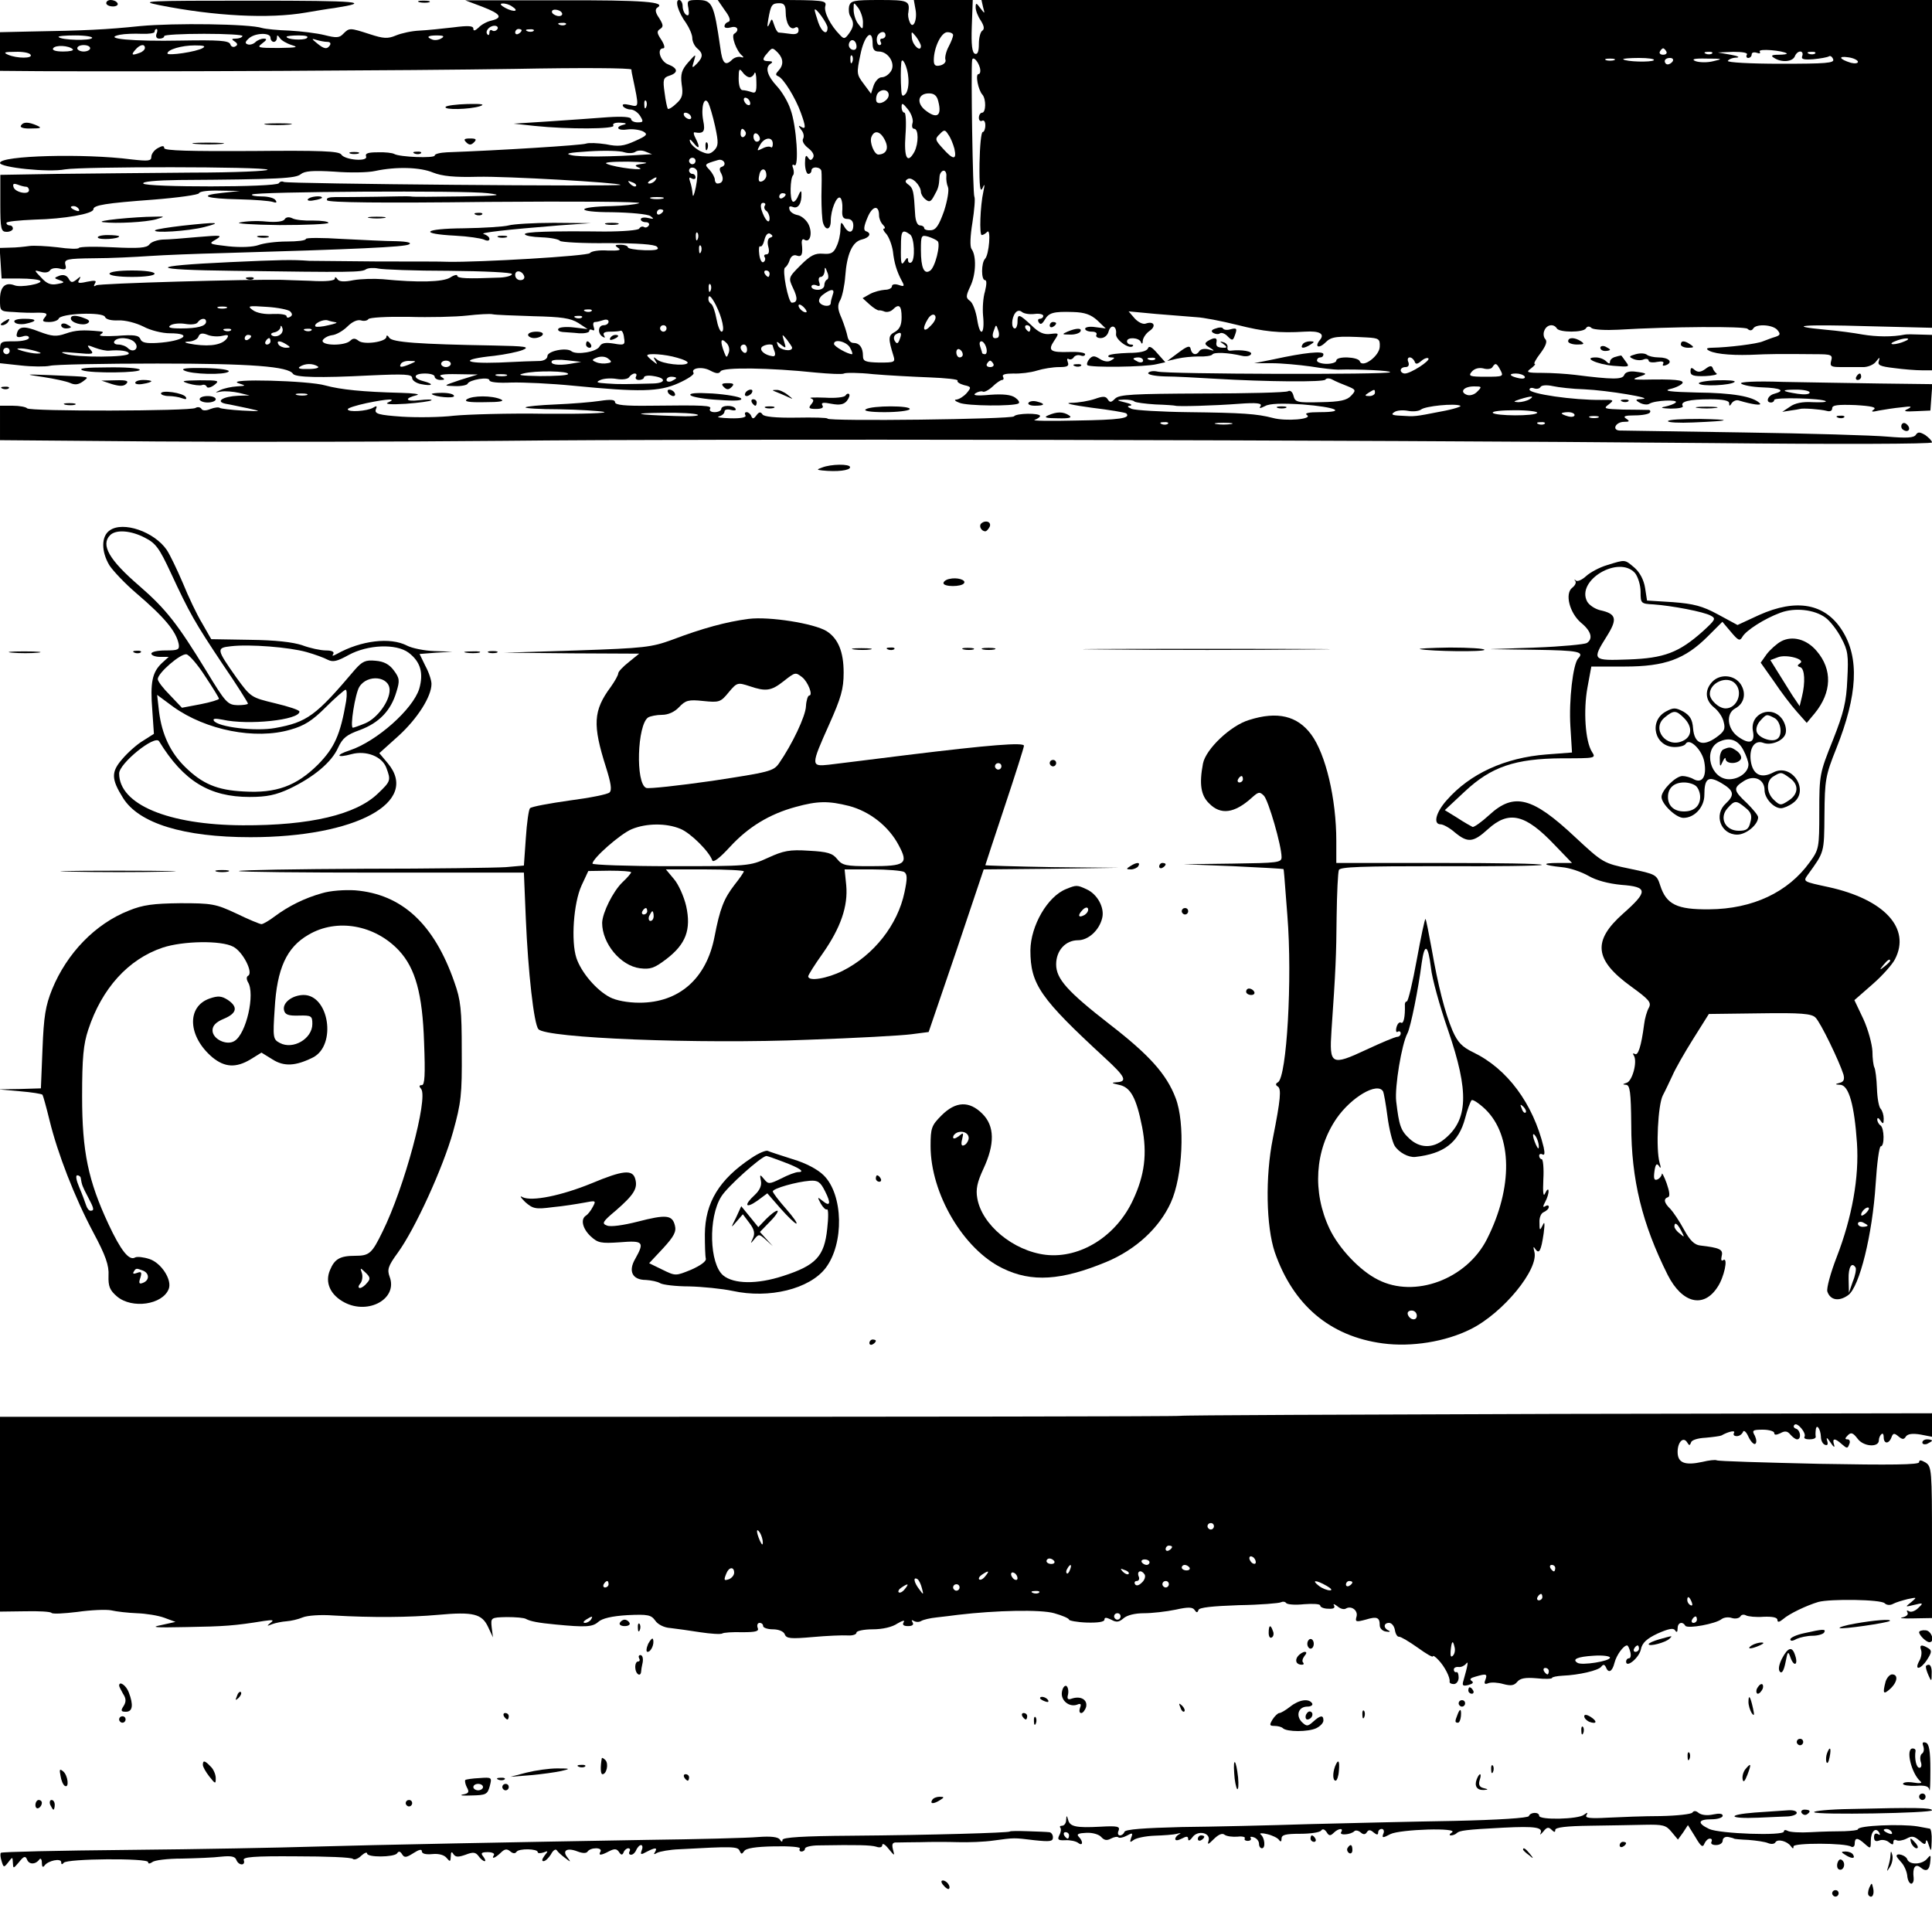 <?xml version="1.0" standalone="no"?>
<!DOCTYPE svg PUBLIC "-//W3C//DTD SVG 20010904//EN"
 "http://www.w3.org/TR/2001/REC-SVG-20010904/DTD/svg10.dtd">
<svg version="1.0" xmlns="http://www.w3.org/2000/svg"
 width="600pt" height="600pt" viewBox="0 0 600 600"
 preserveAspectRatio="xMidYMid meet">

<g transform="translate(0,600) scale(0.1,-0.1)"
fill="#000000" stroke="none">
<path d="M330 5990 c0 -5 9 -10 21 -10 11 0 17 5 14 10 -3 6 -13 10 -21 10 -8
0 -14 -4 -14 -10z"/>
<path d="M495 5984 c171 -34 340 -43 455 -23 30 5 70 12 88 14 121 19 80 23
-253 23 -335 0 -355 -1 -290 -14z"/>
<path d="M1303 5993 c9 -2 23 -2 30 0 6 3 -1 5 -18 5 -16 0 -22 -2 -12 -5z"/>
<path d="M1498 5979 c57 -22 65 -34 28 -43 -14 -3 -32 -13 -40 -22 -11 -10
-16 -11 -16 -3 0 9 -16 10 -62 4 -35 -4 -82 -9 -105 -10 -24 -1 -56 -8 -73
-15 -26 -11 -39 -10 -82 4 -62 20 -63 20 -82 1 -12 -13 -22 -13 -58 -4 -24 6
-73 12 -109 14 -36 1 -74 5 -85 8 -39 13 -273 16 -379 6 -107 -11 -168 -14
-347 -17 l-88 -2 0 -60 0 -60 123 -1 c353 -2 1156 2 1475 7 207 4 362 3 363
-2 0 -5 2 -16 4 -24 20 -95 20 -93 -9 -86 -18 4 -25 3 -21 -4 3 -5 14 -10 23
-10 10 0 23 -9 30 -20 11 -18 10 -20 -8 -20 -11 0 -20 5 -20 10 0 7 -26 9 -72
6 -40 -3 -122 -9 -183 -13 l-110 -7 65 -7 c105 -11 252 -10 245 1 -4 6 5 10
22 9 17 -1 21 -3 11 -6 -30 -7 -20 -20 11 -15 16 2 37 -1 48 -6 16 -9 13 -13
-25 -30 -35 -16 -52 -18 -90 -10 -26 4 -54 5 -62 2 -12 -5 -267 -21 -432 -27
-21 -1 -38 -5 -38 -10 0 -9 -109 -5 -126 5 -5 3 -28 6 -51 5 -29 0 -40 -3 -36
-13 6 -17 -66 -11 -77 6 -7 11 -65 13 -279 11 -189 -1 -271 1 -271 9 0 8 -6 8
-20 0 -11 -6 -20 -18 -20 -27 0 -13 -9 -14 -62 -8 -146 19 -408 12 -408 -11 0
-14 150 -30 202 -20 52 9 619 9 629 -1 4 -4 -101 -9 -234 -9 -133 -1 -322 -3
-419 -4 l-177 -3 0 -88 c0 -81 2 -89 20 -89 10 0 19 5 19 10 0 6 -4 10 -10 10
-5 0 -10 3 -10 8 0 4 39 8 88 10 91 2 182 18 182 32 0 13 38 19 186 30 76 6
141 15 142 20 2 6 31 9 65 8 l62 -1 -55 -6 c-77 -8 -51 -18 53 -20 48 -1 95
-5 104 -8 11 -4 14 -2 9 5 -4 7 -23 12 -43 12 -20 0 -34 3 -30 6 9 9 665 13
732 4 50 -6 36 -8 -85 -10 -80 -1 -149 -2 -155 0 -5 1 -52 0 -105 -1 -52 -1
-110 -1 -128 -1 -20 0 -30 -3 -26 -10 4 -7 166 -9 498 -5 270 2 482 1 471 -4
-11 -4 -49 -8 -85 -9 -114 -2 -114 -19 0 -19 58 -1 112 -6 120 -12 12 -9 11
-10 -7 -6 -13 3 -23 1 -23 -4 0 -5 7 -9 16 -9 8 0 12 -5 9 -10 -4 -6 -10 -8
-15 -5 -5 3 -11 1 -15 -5 -3 -5 -50 -9 -108 -9 -170 2 -247 -1 -247 -8 0 -5
23 -9 52 -10 28 -1 54 -6 57 -11 3 -4 70 -8 148 -7 94 0 146 -4 153 -11 9 -9
-1 -12 -39 -11 -28 1 -51 5 -51 9 0 4 -10 8 -22 8 -19 0 -20 -2 -8 -10 11 -7
1 -9 -33 -8 -26 2 -51 -2 -55 -8 -6 -9 -344 -29 -442 -27 -14 1 -110 1 -215 1
-104 1 -201 2 -215 2 -53 4 -90 3 -245 -4 -262 -12 -257 -24 10 -27 365 -5
399 -5 412 5 7 4 24 5 38 2 13 -3 112 -7 220 -7 108 -1 195 -5 195 -10 0 -5
-17 -10 -37 -11 -102 -4 -133 -3 -133 6 0 4 -10 2 -22 -6 -23 -14 -99 -16
-210 -5 -26 2 -67 1 -90 -3 -29 -6 -45 -5 -50 3 -5 7 -8 8 -8 2 0 -7 -28 -10
-77 -7 -43 1 -82 3 -88 3 -102 2 -568 -11 -576 -17 -8 -5 -9 -3 -4 6 6 9 0 10
-25 5 -26 -6 -31 -4 -24 6 6 12 5 12 -8 1 -14 -11 -18 -10 -25 3 -6 10 -16 13
-28 9 -18 -7 -18 -8 0 -14 17 -6 16 -8 -7 -12 -20 -4 -33 1 -50 20 -23 24 -23
24 -1 18 12 -4 24 -2 28 4 4 7 18 9 30 6 19 -5 22 -2 18 12 -4 17 4 19 89 20
51 0 129 4 173 7 44 3 145 7 225 9 417 12 566 19 580 27 10 5 -4 9 -40 10 -30
0 -106 4 -168 7 -61 4 -112 4 -112 0 0 -5 -27 -8 -59 -8 -33 0 -72 -5 -88 -11
-17 -6 -53 -8 -93 -4 -62 7 -63 8 -40 21 23 14 17 14 -55 8 -44 -4 -93 -8
-110 -8 -16 -1 -35 -7 -41 -15 -8 -11 -33 -13 -113 -9 -56 3 -104 2 -106 -2
-2 -4 -32 -3 -66 2 -35 4 -74 6 -88 4 -14 -2 -41 -5 -59 -5 l-33 -1 3 -47 3
-48 57 0 c31 0 59 -3 63 -7 9 -9 -61 -22 -80 -14 -29 11 -45 -5 -45 -44 0 -37
0 -37 43 -39 23 -2 57 -3 75 -2 28 0 31 -3 21 -15 -9 -11 -7 -14 14 -14 14 0
27 5 29 10 5 17 138 22 144 6 3 -8 19 -12 42 -11 21 1 55 -8 77 -19 22 -12 59
-21 82 -21 76 0 43 -25 -39 -30 -34 -2 -48 1 -52 12 -5 12 -20 14 -72 10 -38
-2 -60 -1 -52 4 10 7 10 9 -2 10 -52 5 -75 4 -106 -7 -29 -10 -42 -9 -82 6
-48 19 -65 17 -70 -8 -2 -9 4 -11 18 -7 11 4 20 2 20 -4 0 -6 -20 -11 -45 -11
-45 0 -45 0 -45 -34 l0 -34 65 -7 c35 -4 76 -4 90 -1 15 4 165 7 334 7 291 0
407 -9 421 -32 8 -11 82 -13 238 -5 109 5 132 4 132 -8 0 -7 12 -16 28 -19 35
-7 42 0 8 9 -35 9 -33 24 4 24 17 0 30 -4 30 -10 0 -5 8 -10 18 -10 14 0 15 2
2 10 -10 6 7 9 50 8 l64 -1 -55 -17 c-53 -18 -54 -18 -17 -19 20 -1 38 3 40 7
5 13 68 23 68 11 0 -6 27 -9 68 -7 37 1 124 -3 194 -10 204 -20 265 -19 325 8
29 13 50 27 47 32 -10 15 27 21 52 7 19 -10 27 -10 32 -2 8 13 153 11 295 -4
43 -4 83 -6 88 -3 4 3 46 3 91 -2 46 -4 124 -8 175 -10 50 -2 89 -6 87 -10 -3
-4 6 -10 20 -14 23 -5 23 -7 8 -25 -9 -10 -23 -19 -32 -20 -8 0 -4 -5 10 -10
24 -10 167 -11 183 -2 5 3 0 11 -10 18 -12 9 -37 12 -78 9 -42 -4 -56 -2 -45
5 8 5 18 7 22 5 4 -3 18 4 30 15 12 12 26 21 30 21 5 0 6 5 3 10 -4 7 7 10 32
10 21 -1 54 3 73 9 19 6 50 11 69 11 26 0 32 3 27 16 -3 8 -2 12 3 9 5 -3 13
0 16 6 4 5 13 8 21 5 8 -3 14 -1 14 4 0 5 -22 8 -49 7 -59 -2 -68 4 -47 35 16
24 15 24 -11 21 -21 -3 -37 4 -60 27 -38 35 -43 37 -43 10 0 -11 -4 -20 -8
-20 -12 0 -11 32 1 48 6 8 14 9 21 3 6 -5 23 -8 39 -6 15 2 27 -1 27 -6 0 -5
-5 -9 -11 -9 -5 0 -7 -5 -3 -11 5 -8 10 -6 18 7 13 23 27 27 89 25 36 -1 55
-8 75 -26 l26 -25 -32 4 c-18 3 -32 0 -32 -5 0 -5 9 -9 21 -9 11 0 17 -4 14
-10 -3 -5 3 -10 13 -10 12 0 22 9 25 21 7 24 26 17 23 -8 -3 -17 41 -49 52
-38 3 3 0 5 -6 5 -7 0 -12 5 -12 10 0 14 37 12 43 -2 3 -8 6 -6 6 4 1 9 10 23
22 31 21 15 12 31 -13 22 -8 -3 -23 4 -34 16 l-19 22 85 -8 c47 -4 103 -8 125
-10 22 -1 79 -12 127 -24 83 -21 131 -26 210 -21 47 3 63 -7 47 -26 -18 -22
-3 -28 18 -7 18 18 35 20 128 15 37 -2 41 -5 40 -28 0 -29 -54 -69 -62 -46 -5
14 -73 17 -73 2 0 -5 -13 -10 -30 -10 -16 0 -30 5 -30 10 0 6 5 10 10 10 6 0
10 4 10 10 0 11 -59 5 -155 -16 l-60 -12 55 0 c30 0 84 -5 120 -10 36 -6 74
-10 85 -10 63 2 167 -3 162 -8 -7 -8 -692 -6 -722 2 -13 3 -25 1 -29 -4 -3 -5
18 -10 52 -11 31 0 100 -4 152 -7 167 -10 341 -11 346 -3 3 5 13 5 22 0 9 -5
30 -14 46 -20 27 -11 28 -13 12 -30 -13 -14 -33 -19 -95 -20 -73 -2 -79 0 -84
20 -3 12 -10 18 -17 14 -6 -4 -126 -7 -266 -7 -215 -1 -258 -3 -271 -16 -12
-12 -16 -13 -23 -2 -6 10 -15 10 -40 1 -18 -6 -51 -12 -74 -12 -23 -1 5 -7 63
-15 57 -7 106 -15 109 -18 14 -15 -20 -20 -156 -22 -81 -2 -139 -1 -129 2 9 3
17 9 17 12 0 10 -74 9 -81 -1 -6 -9 -579 -16 -579 -7 0 3 -44 4 -97 3 -65 -1
-101 3 -105 10 -6 9 -11 8 -19 -3 -8 -11 -12 -12 -16 -2 -2 6 -9 12 -14 12 -6
0 -7 -4 -4 -10 4 -6 -14 -10 -47 -9 -29 1 -45 3 -35 6 9 2 17 9 17 15 0 6 9 8
20 5 11 -3 18 -1 14 4 -7 12 -44 11 -44 -1 0 -5 -9 -10 -21 -10 -11 0 -17 5
-14 10 7 11 -14 12 -187 10 -76 -1 -108 2 -108 11 0 8 -14 9 -47 4 -26 -4 -88
-9 -137 -11 -49 -2 -91 -6 -94 -9 -3 -3 44 -6 104 -6 60 -1 123 -5 139 -8 17
-4 -64 -7 -180 -6 -115 2 -244 -2 -285 -6 -41 -5 -114 -6 -162 -3 -72 5 -85 9
-81 22 5 11 3 13 -8 6 -18 -11 -79 -15 -79 -5 0 4 26 12 58 19 67 14 97 15 67
2 -12 -5 9 -7 55 -4 41 3 77 8 80 11 3 3 -15 3 -39 0 -42 -5 -47 6 -6 16 11 3
-11 6 -50 7 -119 3 -187 10 -235 23 -50 15 -312 22 -270 7 25 -8 25 -8 -5 -10
-16 -1 -39 -6 -50 -11 -19 -9 -19 -9 2 -5 12 2 37 0 55 -4 l33 -8 -35 -1 c-47
-2 -73 -18 -39 -25 13 -2 44 -9 69 -14 44 -10 44 -10 -18 -7 -35 2 -66 6 -69
8 -3 3 -16 2 -29 -3 -14 -6 -26 -6 -29 1 -4 5 -12 6 -18 2 -16 -10 -517 -11
-523 -1 -3 4 -23 8 -45 8 l-39 0 0 -54 0 -53 488 -4 c268 -2 753 -1 1077 2
632 7 2635 3 3753 -7 391 -4 682 -3 682 2 0 5 -10 15 -21 23 -17 10 -23 10
-29 1 -6 -10 -29 -11 -88 -6 -44 4 -246 10 -449 13 -202 3 -375 6 -384 6 -24
2 -11 27 15 27 17 0 18 2 6 10 -11 7 -4 10 27 10 23 0 44 4 47 9 3 5 0 9 -7 8
-6 0 -41 1 -76 1 -59 2 -63 3 -45 16 18 14 16 15 -22 14 -89 -1 -224 19 -224
32 0 5 6 7 14 4 8 -3 17 -1 20 4 3 6 20 7 38 3 18 -4 62 -9 98 -10 71 -3 221
-28 180 -30 -22 -1 -23 -3 -7 -12 9 -5 23 -7 29 -3 17 11 92 14 82 4 -5 -5
-20 -10 -34 -13 -16 -3 -9 -5 18 -6 24 0 41 3 38 8 -9 14 20 21 85 21 40 0 59
-4 59 -12 0 -10 2 -10 8 0 5 7 15 11 23 8 40 -12 73 -17 64 -8 -22 21 -85 32
-195 33 -84 2 -106 5 -83 11 18 4 35 13 38 18 6 10 -26 13 -120 11 -35 0 -37
1 -15 9 28 9 27 11 -13 16 -17 2 -30 -2 -33 -11 -6 -14 -35 -14 -154 1 -25 3
-70 6 -100 6 -49 0 -52 2 -35 14 10 8 15 14 11 14 -4 0 4 15 18 33 17 23 22
37 15 44 -5 5 -7 17 -3 26 7 19 29 23 39 7 8 -13 82 -13 90 0 4 7 11 8 18 1 7
-5 44 -7 82 -5 167 10 391 11 402 3 7 -7 14 -6 18 1 9 15 61 12 75 -5 10 -12
9 -16 -6 -21 -11 -3 -28 -10 -39 -14 -18 -8 -107 -19 -159 -20 -11 0 -17 -2
-14 -5 12 -13 67 -19 133 -17 68 3 88 3 204 2 48 0 53 -2 48 -20 -5 -18 0 -20
31 -20 21 0 50 0 66 0 15 -1 35 7 42 17 11 14 13 15 9 2 -5 -13 4 -17 47 -22
29 -4 68 -7 86 -7 l32 0 0 55 0 55 -37 1 c-21 1 -42 1 -47 0 -39 -8 -89 -7
-131 0 -27 5 -79 12 -115 15 -128 12 -71 17 128 11 l202 -5 0 509 0 509 -1476
0 -1476 0 5 -22 c6 -22 6 -22 -8 -4 -13 18 -15 18 -15 3 0 -10 7 -28 16 -41
10 -16 12 -26 5 -31 -6 -3 -11 -22 -11 -41 0 -24 -4 -34 -12 -31 -9 3 -12 27
-10 85 l3 82 -92 0 -91 0 5 -28 c7 -34 -8 -66 -18 -40 -4 9 -6 22 -4 29 5 37
0 39 -90 39 -79 0 -89 -2 -94 -19 -2 -10 -1 -25 4 -32 12 -20 11 -32 -5 -54
-12 -16 -15 -17 -27 -4 -30 30 -51 72 -46 90 5 18 -3 19 -165 19 l-169 0 22
-32 c16 -21 19 -33 11 -36 -7 -2 -12 -8 -12 -14 0 -5 9 -6 20 -3 20 6 28 -9
10 -20 -10 -6 7 -54 25 -68 6 -5 4 -7 -5 -4 -8 2 -21 -2 -28 -10 -20 -19 -29
-9 -35 39 -20 138 -25 148 -71 148 -31 0 -33 -2 -28 -26 3 -19 1 -25 -7 -20
-6 4 -11 16 -11 27 0 10 -5 19 -11 19 -14 0 -3 -38 22 -72 10 -15 19 -36 19
-46 0 -11 7 -25 15 -32 19 -16 19 -27 -1 -48 -15 -15 -16 -14 -9 8 7 24 7 24
-18 -4 -20 -23 -24 -36 -20 -68 5 -31 2 -43 -16 -59 -12 -12 -24 -19 -27 -17
-2 3 -7 25 -10 50 -6 41 -4 47 15 53 28 9 27 23 -4 35 -24 9 -37 50 -15 50 6
0 3 12 -6 26 -14 21 -15 27 -4 34 11 7 10 13 -3 34 -12 17 -13 27 -6 32 30 18
-39 24 -306 23 l-290 0 53 -20z m92 1 c24 -15 7 -19 -20 -5 -15 8 -19 14 -10
14 8 1 22 -3 30 -9z m850 -17 c0 -35 14 -58 29 -49 6 4 11 1 11 -8 0 -10 -8
-14 -27 -11 -16 2 -31 4 -35 4 -4 1 -10 11 -14 24 -7 21 -7 21 -15 2 -6 -13
-7 -8 -3 15 8 45 11 50 35 50 14 0 19 -7 19 -27z m240 -32 c0 -24 -1 -24 -15
-5 -8 10 -14 30 -14 44 0 24 0 24 14 6 8 -11 15 -31 15 -45z m-935 29 c3 -5
-1 -10 -9 -10 -8 0 -18 5 -21 10 -3 6 1 10 9 10 8 0 18 -4 21 -10z m825 -46
c0 -25 -18 -15 -29 17 -6 18 -11 35 -11 38 1 12 40 -42 40 -55z m-813 10 c-3
-3 -12 -4 -19 -1 -8 3 -5 6 6 6 11 1 17 -2 13 -5z m-212 -14 c-4 -6 -11 -8
-16 -5 -5 4 -9 1 -9 -6 0 -7 -3 -10 -6 -6 -9 9 5 27 22 27 8 0 12 -5 9 -10z
m-1059 -15 c-3 -9 0 -15 9 -15 8 0 15 3 15 8 0 4 56 7 124 7 68 0 122 -3 119
-7 -2 -5 -12 -8 -21 -8 -13 0 -14 -2 -3 -9 9 -6 10 -11 2 -15 -6 -4 -14 -1
-16 7 -5 11 -35 13 -153 11 -150 -3 -247 6 -190 18 15 3 46 4 68 3 22 -1 40 2
40 6 0 5 3 9 6 9 3 0 4 -7 0 -15z m1134 11 c0 -3 -4 -8 -10 -11 -5 -3 -10 -1
-10 4 0 6 5 11 10 11 6 0 10 -2 10 -4z m37 -2 c-3 -3 -12 -4 -19 -1 -8 3 -5 6
6 6 11 1 17 -2 13 -5z m-817 -21 c0 -7 5 -13 10 -13 6 0 10 6 10 13 0 9 2 9 9
-1 4 -7 21 -17 37 -22 23 -7 15 -8 -41 -9 -64 0 -68 1 -51 14 15 11 16 15 5
15 -8 0 -20 -5 -26 -11 -6 -6 -17 -9 -23 -7 -10 3 -9 8 2 18 18 18 68 20 68 3z
m1910 7 c0 -5 -5 -10 -11 -10 -5 0 -7 -4 -4 -10 3 -5 2 -10 -4 -10 -5 0 -9 9
-8 20 1 20 27 29 27 10z m110 -33 c0 -20 -25 1 -28 24 -2 23 -2 23 13 5 8 -11
15 -24 15 -29z m100 34 c0 -5 -6 -21 -14 -36 -8 -15 -12 -33 -10 -40 3 -7 -4
-15 -15 -18 -16 -4 -21 0 -21 16 0 39 23 87 42 87 10 0 18 -4 18 -9z m-2674
-9 c-5 -9 -95 -7 -104 3 -3 3 20 5 52 5 31 0 55 -4 52 -8z m666 -1 c-12 -7
-62 -4 -62 5 0 2 17 4 38 4 23 0 32 -3 24 -9z m419 0 c-8 -5 -20 -7 -28 -4
-21 8 -15 13 15 13 20 0 23 -3 13 -9z m1339 -16 c0 -18 5 -25 19 -25 30 0 53
-38 38 -61 -7 -11 -19 -19 -29 -19 -9 0 -20 -12 -25 -26 l-8 -25 -23 31 c-22
29 -22 33 -10 90 12 61 38 84 38 35z m-1694 5 c9 0 12 -4 9 -10 -9 -14 -18
-13 -41 6 -17 14 -17 15 -1 10 10 -3 25 -6 33 -6z m1644 -15 c0 -8 -6 -12 -14
-9 -8 3 -12 12 -9 20 6 17 23 9 23 -11z m-2434 -8 c4 -4 -9 -7 -30 -7 -23 0
-35 4 -31 10 7 11 49 9 61 -3z m54 3 c0 -5 -9 -10 -20 -10 -11 0 -20 5 -20 10
0 6 9 10 20 10 11 0 20 -4 20 -10z m170 1 c0 -5 -7 -12 -16 -15 -24 -9 -28 -7
-14 9 14 17 30 20 30 6z m180 0 c-19 -12 -110 -25 -110 -17 0 12 44 25 85 25
27 0 35 -2 25 -8z m1786 -15 c17 -18 18 -38 2 -55 -10 -11 -10 -14 -1 -18 16
-6 54 -68 70 -113 16 -44 16 -53 1 -44 -9 6 -9 3 0 -9 8 -9 10 -21 6 -28 -4
-7 3 -19 16 -29 14 -11 20 -22 15 -30 -6 -9 -9 -9 -16 1 -6 10 -9 4 -9 -18 0
-18 5 -33 10 -33 6 0 10 5 10 10 0 15 30 12 31 -2 1 -7 1 -42 0 -78 0 -35 2
-73 5 -82 8 -26 24 -22 24 6 0 34 18 78 29 72 5 -3 8 -19 7 -36 -2 -23 2 -30
16 -30 11 0 18 -7 18 -20 0 -25 -16 -26 -29 -2 -9 15 -10 13 -11 -10 0 -15 -5
-39 -12 -53 -9 -21 -18 -25 -42 -23 -25 2 -39 -5 -70 -36 -38 -38 -38 -39 -23
-71 15 -31 14 -45 -4 -45 -11 0 -31 103 -21 109 5 3 12 14 15 25 4 11 13 16
22 12 15 -5 19 4 15 38 -1 11 3 16 9 11 18 -10 25 24 11 50 -7 13 -22 25 -33
27 -11 2 -23 9 -25 17 -3 10 0 12 11 8 16 -6 27 12 26 41 0 12 -3 10 -10 -6
-5 -13 -13 -21 -17 -18 -10 6 -8 73 1 82 3 3 3 13 0 22 -4 9 -2 13 4 9 15 -10
7 122 -12 173 -8 25 -28 57 -42 72 -30 32 -38 59 -20 70 8 5 6 8 -5 8 -21 0
-22 6 -5 25 15 18 16 18 33 1z m2759 4 c3 -5 -1 -10 -10 -10 -9 0 -13 5 -10
10 3 6 8 10 10 10 2 0 7 -4 10 -10z m374 -6 c2 -2 -9 -4 -25 -4 -22 0 -26 -3
-14 -10 23 -15 57 -12 64 5 3 8 10 15 17 15 6 0 9 -6 6 -14 -4 -10 4 -12 34
-10 22 2 44 6 49 9 4 3 10 -1 13 -9 5 -12 -22 -14 -163 -14 -94 0 -167 4 -164
9 3 5 15 10 27 10 12 1 4 5 -18 9 l-40 7 48 2 c30 0 46 -3 42 -9 -3 -5 -1 -10
4 -10 6 0 11 5 11 11 0 6 7 8 16 5 9 -3 12 -2 9 4 -6 10 73 3 84 -6z m-5454
-4 c8 -12 -42 -12 -70 0 -16 7 -11 9 22 9 23 1 45 -3 48 -9z m5222 4 c-3 -3
-12 -4 -19 -1 -8 3 -5 6 6 6 11 1 17 -2 13 -5z m320 0 c-3 -3 -12 -4 -19 -1
-8 3 -5 6 6 6 11 1 17 -2 13 -5z m-2990 -26 c-3 -8 -6 -5 -6 6 -1 11 2 17 5
13 3 -3 4 -12 1 -19z m3123 0 c0 -5 -10 -6 -22 -3 -36 11 -41 22 -8 17 16 -2
30 -9 30 -14z m-2727 -18 c3 -11 1 -20 -4 -20 -11 0 -1 -50 12 -64 12 -14 11
-56 -1 -56 -5 0 -10 -7 -10 -16 0 -8 5 -12 10 -9 6 3 10 -3 10 -14 0 -12 -4
-21 -8 -21 -5 0 -9 -44 -10 -97 -1 -70 2 -92 9 -78 7 16 8 14 3 -10 -10 -45
-13 -135 -5 -135 4 0 11 4 17 10 12 12 6 -71 -7 -84 -12 -13 -12 -66 0 -66 6
0 5 -14 0 -35 -6 -19 -8 -53 -6 -75 6 -58 -9 -70 -18 -14 -4 27 -14 53 -22 59
-14 10 -14 15 1 47 17 36 19 94 3 115 -5 8 -4 39 3 82 6 39 9 75 6 80 -5 8
-11 394 -7 424 2 14 18 -2 24 -23z m1970 23 c-7 -2 -19 -2 -25 0 -7 3 -2 5 12
5 14 0 19 -2 13 -5z m123 0 c-7 -7 -87 -5 -95 3 -2 2 20 4 49 4 29 0 50 -3 46
-7z m59 -3 c-3 -5 -10 -10 -16 -10 -5 0 -9 5 -9 10 0 6 7 10 16 10 8 0 12 -4
9 -10z m126 0 c-19 -5 -44 -4 -55 0 -15 6 -5 9 34 8 50 0 52 -1 21 -8z m-2500
-52 c2 -21 -2 -43 -9 -50 -9 -9 -12 -7 -13 13 -2 25 -2 67 0 84 2 23 20 -13
22 -47z m-493 2 c6 0 13 6 15 13 3 6 6 -5 6 -27 1 -31 -2 -37 -15 -32 -9 3
-21 6 -28 6 -7 0 -12 14 -12 36 0 30 2 33 12 20 6 -9 16 -16 22 -16z m432 -55
c0 -16 -27 -32 -37 -22 -3 4 -3 13 0 22 8 20 37 20 37 0z m154 -20 c12 -46 -5
-56 -42 -26 -27 23 -20 51 13 51 16 0 25 -7 29 -25z m-584 -6 c0 -6 -4 -7 -10
-4 -5 3 -10 11 -10 16 0 6 5 7 10 4 6 -3 10 -11 10 -16z m-323 -11 c-3 -8 -6
-5 -6 6 -1 11 2 17 5 13 3 -3 4 -12 1 -19z m214 -61 c11 -51 10 -60 -3 -74
-14 -13 -20 -13 -44 -2 -15 8 -29 21 -31 29 -3 10 1 8 11 -4 18 -23 21 -14 6
15 -6 11 -7 19 -3 18 28 -5 34 2 27 36 -8 42 3 79 16 55 4 -8 14 -41 21 -73z
m613 11 c-3 -10 -1 -18 5 -18 14 0 14 -45 1 -71 -22 -40 -33 -20 -28 51 3 39
1 70 -3 70 -5 0 -9 8 -9 18 0 14 4 12 20 -8 11 -14 17 -33 14 -42z m-689 22
c3 -5 2 -10 -4 -10 -5 0 -13 5 -16 10 -3 6 -2 10 4 10 5 0 13 -4 16 -10z m170
-49 c3 -5 1 -12 -5 -16 -5 -3 -10 1 -10 9 0 18 6 21 15 7z m649 -53 c8 -36 -4
-35 -36 1 -24 26 -25 30 -10 44 14 15 17 15 27 -1 7 -9 15 -29 19 -44z m-604
31 c0 -5 -4 -9 -10 -9 -5 0 -10 7 -10 16 0 8 5 12 10 9 6 -3 10 -10 10 -16z
m389 -6 c12 -25 3 -42 -21 -43 -13 0 -28 38 -22 54 9 24 29 19 43 -11z m-349
-10 c0 -9 -3 -13 -6 -10 -4 3 -15 2 -26 -4 -18 -9 -18 -8 -8 10 13 25 40 28
40 4z m-426 -24 c6 4 20 5 31 0 l20 -8 -20 -1 c-102 -7 -205 -8 -230 -2 -23 5
-9 8 55 12 47 3 96 2 109 -3 13 -4 29 -3 35 2z m186 -29 c0 -5 -4 -10 -10 -10
-5 0 -10 5 -10 10 0 6 5 10 10 10 6 0 10 -4 10 -10z m82 -18 c-8 -2 -9 -9 -2
-21 9 -18 4 -31 -12 -31 -4 0 -8 5 -8 12 0 6 -7 20 -16 30 -17 18 -18 18 26
31 17 5 29 -15 12 -21z m-242 10 c-30 -4 -32 -6 -15 -13 25 -11 -72 0 -100 12
-12 5 14 7 65 7 47 -1 69 -3 50 -6z m-655 -28 c28 -11 65 -15 139 -13 87 2
436 -18 443 -25 6 -6 -1038 3 -1046 9 -5 3 -12 1 -15 -4 -8 -13 -413 -13 -421
-1 -4 6 39 10 112 11 312 2 361 5 377 18 12 10 38 12 104 8 48 -4 105 -3 127
2 65 14 140 12 180 -5z m819 7 c3 -4 2 -28 -3 -52 -5 -24 -9 -34 -10 -22 -1
12 -4 29 -8 39 -4 12 -3 15 5 10 7 -4 12 -2 12 3 0 6 -4 11 -10 11 -5 0 -10 5
-10 10 0 12 17 13 24 1z m216 -16 c0 -7 -6 -15 -13 -18 -10 -4 -13 2 -9 19 4
24 22 24 22 -1z m559 -2 c-1 -10 1 -25 5 -34 4 -9 -2 -43 -12 -74 -16 -45 -25
-59 -41 -60 -12 -1 -21 2 -21 7 0 4 -6 8 -13 8 -8 0 -14 14 -15 35 -4 71 -6
80 -20 91 -12 8 -12 13 -3 18 13 8 40 -19 41 -40 0 -6 6 -17 14 -23 12 -10 17
-8 27 11 13 23 15 29 17 61 1 9 7 17 13 17 5 0 9 -8 8 -17z m-904 -13 c-3 -5
-12 -10 -18 -10 -7 0 -6 4 3 10 19 12 23 12 15 0z m-60 -18 c-3 -3 -11 0 -18
7 -9 10 -8 11 6 5 10 -3 15 -9 12 -12z m-1894 -2 c5 0 9 -5 9 -11 0 -15 -43
-7 -48 10 -3 10 0 12 12 8 10 -4 22 -7 27 -7z m2359 -24 c0 -3 -4 -8 -10 -11
-5 -3 -10 -1 -10 4 0 6 5 11 10 11 6 0 10 -2 10 -4z m-382 -13 c-10 -2 -26 -2
-35 0 -10 3 -2 5 17 5 19 0 27 -2 18 -5z m317 -22 c-3 -5 -1 -12 5 -16 5 -3
10 -14 10 -23 0 -21 -15 -5 -25 26 -4 14 -2 22 5 22 6 0 9 -4 5 -9z m-2130
-11 c3 -6 -1 -7 -9 -4 -18 7 -21 14 -7 14 6 0 13 -4 16 -10z m2485 -19 c0 -9
5 -22 12 -29 7 -7 8 -12 3 -12 -4 0 -1 -8 8 -17 8 -10 17 -34 20 -53 4 -37 12
-63 28 -93 9 -16 7 -18 -10 -12 -12 4 -21 2 -21 -4 0 -6 -10 -11 -22 -11 -13
-1 -33 -6 -46 -13 l-23 -13 22 -20 c11 -10 24 -18 28 -18 3 1 12 -1 19 -4 7
-2 18 0 25 7 19 19 27 12 27 -24 0 -25 -6 -37 -21 -46 -21 -11 -21 -20 -4 -75
6 -19 2 -20 -44 -20 -44 1 -51 4 -51 21 0 26 -11 40 -30 40 -8 0 -16 9 -18 20
-2 11 -10 36 -18 56 -13 29 -14 41 -4 58 6 12 13 45 15 73 5 69 22 107 51 114
25 6 32 20 13 26 -8 3 -6 16 5 42 15 37 36 41 36 7z m-670 15 c0 -3 -4 -8 -10
-11 -5 -3 -10 -1 -10 4 0 6 5 11 10 11 6 0 10 -2 10 -4z m107 -88 c-3 -8 -6
-5 -6 6 -1 11 2 17 5 13 3 -3 4 -12 1 -19z m225 4 c-7 -2 -10 -13 -6 -28 4
-15 2 -24 -6 -24 -6 0 -9 -4 -5 -9 3 -5 1 -12 -4 -15 -5 -3 -11 7 -13 24 -2
16 -1 27 3 25 4 -3 10 7 13 20 4 16 11 23 18 19 9 -6 9 -9 0 -12z m434 10 c14
-9 17 -79 4 -87 -5 -3 -10 0 -10 7 0 9 -3 9 -10 -2 -11 -17 -13 -11 -12 45 0
49 4 54 28 37z m86 -21 c10 -9 -8 -83 -24 -92 -18 -12 -28 9 -28 64 0 46 1 48
23 42 12 -4 25 -10 29 -14z m-735 -33 c-3 -8 -6 -5 -6 6 -1 11 2 17 5 13 3 -3
4 -12 1 -19z m392 -86 c-5 -2 -9 -10 -9 -18 0 -8 -9 -14 -20 -14 -11 0 -20 4
-20 10 0 5 7 7 15 4 11 -5 13 -2 9 10 -3 9 -1 16 5 16 6 0 11 8 12 18 0 14 2
14 8 -3 5 -11 4 -21 0 -23z m-941 10 c2 -7 -3 -12 -12 -12 -9 0 -16 7 -16 16
0 17 22 14 28 -4z m762 8 c0 -5 -2 -10 -4 -10 -3 0 -8 5 -11 10 -3 6 -1 10 4
10 6 0 11 -4 11 -10z m-183 -52 c-3 -8 -6 -5 -6 6 -1 11 2 17 5 13 3 -3 4 -12
1 -19z m379 -14 c-3 -9 -6 -20 -6 -25 0 -13 -27 -11 -35 2 -4 6 1 17 11 24 25
19 38 19 30 -1z m-363 -31 c20 -39 29 -83 18 -83 -5 0 -12 18 -16 40 -4 22
-11 42 -16 46 -5 3 -9 9 -9 15 0 17 9 9 23 -18z m282 -22 c-6 -5 -25 10 -25
20 0 5 6 4 14 -3 8 -7 12 -15 11 -17z m-1802 12 c-7 -2 -19 -2 -25 0 -7 3 -2
5 12 5 14 0 19 -2 13 -5z m198 -10 c8 -8 7 -13 0 -17 -6 -4 -11 -3 -11 2 0 5
-19 8 -42 7 -25 -2 -51 3 -63 12 -18 13 -14 14 43 10 35 -2 68 -9 73 -14z
m936 1 c-3 -3 -12 -4 -19 -1 -8 3 -5 6 6 6 11 1 17 -2 13 -5z m-181 -16 c88
-2 116 -6 140 -21 l29 -19 -42 5 c-24 3 -46 1 -49 -4 -3 -5 3 -9 13 -10 10 -1
33 -2 51 -4 17 -1 32 2 32 7 0 5 4 6 10 3 6 -3 7 1 4 9 -3 9 -2 16 4 16 6 0
17 3 26 6 9 3 16 1 16 -5 0 -6 -7 -11 -15 -11 -18 0 -20 -26 -3 -36 7 -4 8 -3
4 4 -5 8 2 12 18 12 14 0 29 1 34 3 4 1 9 -9 10 -22 4 -22 1 -24 -32 -18 -26
4 -38 2 -44 -9 -9 -17 -71 -27 -87 -15 -15 13 -75 1 -75 -15 0 -8 -10 -14 -22
-15 -13 0 -70 -2 -128 -5 -113 -4 -123 10 -15 21 33 4 73 12 88 18 24 10 10
12 -90 14 -232 4 -315 10 -324 24 -5 8 -9 9 -9 3 0 -16 -71 -26 -87 -12 -10 8
-17 8 -25 0 -17 -17 -91 -16 -86 1 3 6 15 14 29 16 13 1 35 14 48 27 15 15 31
22 42 19 9 -3 20 -1 23 4 4 5 56 8 125 7 65 -2 147 0 182 4 35 4 71 6 79 4 8
-2 65 -4 126 -6z m1235 -29 c-23 -25 -29 -11 -9 21 7 11 16 16 21 11 6 -6 1
-19 -12 -32z m-1084 25 c-3 -3 -12 -4 -19 -1 -8 3 -5 6 6 6 11 1 17 -2 13 -5z
m-1167 -13 c0 -14 -27 -21 -78 -21 -34 0 -43 3 -32 10 8 5 29 7 46 4 18 -3 35
-1 38 5 9 13 26 15 26 2z m403 -2 c7 -1 -4 -5 -23 -9 -19 -5 -37 -6 -40 -4 -8
8 24 24 38 19 8 -3 19 -5 25 -6z m-174 -39 c-7 -5 -18 -6 -24 -2 -6 4 -3 8 8
10 9 2 17 9 18 15 0 7 3 7 6 -2 3 -7 -1 -17 -8 -21z m1201 20 c0 -5 -4 -10
-10 -10 -5 0 -10 5 -10 10 0 6 5 10 10 10 6 0 10 -4 10 -10z m1028 -29 c-15
-5 -19 4 -11 24 6 18 7 18 13 -1 4 -10 3 -21 -2 -23z m102 29 c0 -5 -2 -10 -4
-10 -3 0 -8 5 -11 10 -3 6 -1 10 4 10 6 0 11 -4 11 -10z m-2483 -6 c-3 -3 -12
-4 -19 -1 -8 3 -5 6 6 6 11 1 17 -2 13 -5z m250 0 c-3 -3 -12 -4 -19 -1 -8 3
-5 6 6 6 11 1 17 -2 13 -5z m-277 -17 c17 4 21 3 16 -6 -13 -21 -49 -28 -101
-21 -28 4 -38 8 -22 9 15 0 30 7 33 15 4 11 12 13 29 6 12 -5 33 -6 45 -3z
m2104 -11 c-5 -14 -9 -15 -15 -5 -5 8 -3 17 4 21 15 9 19 4 11 -16z m-2014 10
c0 -3 -4 -8 -10 -11 -5 -3 -10 -1 -10 4 0 6 5 11 10 11 6 0 10 -2 10 -4z
m1680 -36 c0 -14 -39 -7 -44 7 -6 14 -4 14 10 2 15 -12 16 -11 9 11 -7 24 -7
24 9 5 8 -11 16 -22 16 -25z m-2041 16 c15 -18 -5 -34 -22 -17 -6 6 -19 11
-30 11 -10 0 -15 5 -12 10 9 15 51 12 64 -4z m421 4 c0 -5 -5 -10 -11 -10 -5
0 -7 5 -4 10 3 6 8 10 11 10 2 0 4 -4 4 -10z m1423 -36 c-6 -16 -7 -16 -14 2
-13 34 -11 47 6 30 9 -8 12 -22 8 -32z m3652 36 c-11 -5 -27 -9 -35 -9 -9 0
-8 4 5 9 11 5 27 9 35 9 9 0 8 -4 -5 -9z m-5025 -10 c13 -8 13 -10 -2 -10 -9
0 -20 5 -23 10 -8 13 5 13 25 0z m1750 -10 c6 -11 9 -20 6 -20 -13 0 -56 24
-56 32 0 17 40 7 50 -12z m423 0 c3 -11 1 -20 -4 -20 -5 0 -9 2 -9 4 0 2 -3
11 -6 20 -3 9 -2 16 4 16 5 0 12 -9 15 -20z m-2724 -9 c33 3 61 -1 61 -9 0
-12 -162 -13 -197 -1 -20 6 -12 7 32 3 54 -5 58 -4 46 10 -13 15 -11 16 14 6
16 -6 35 -10 44 -9z m1981 3 c0 -8 -4 -12 -10 -9 -5 3 -10 10 -10 16 0 5 5 9
10 9 6 0 10 -7 10 -16z m80 12 c0 -2 3 -11 6 -19 3 -10 0 -15 -8 -13 -22 3
-39 17 -33 27 6 9 35 13 35 5z m-2370 -16 c0 -5 -4 -10 -10 -10 -5 0 -10 5
-10 10 0 6 5 10 10 10 6 0 10 -4 10 -10z m80 0 c20 -6 21 -8 5 -8 -11 0 -31 4
-45 8 -20 6 -21 8 -5 8 11 0 31 -4 45 -8z m2880 -11 c0 -5 -4 -9 -10 -9 -5 0
-10 7 -10 16 0 8 5 12 10 9 6 -3 10 -10 10 -16z m-1104 -27 c-9 -2 -25 -1 -34
3 -15 6 -15 8 3 15 12 4 26 3 34 -4 12 -9 11 -12 -3 -14z m217 17 c22 -6 36
-13 32 -17 -10 -10 -78 -2 -94 11 -12 10 -13 9 -6 -3 8 -13 7 -13 -8 -1 -9 7
-17 15 -17 17 0 8 56 4 93 -7z m-333 -19 c-37 -6 -63 -2 -56 9 3 4 24 5 48 2
l43 -5 -35 -6z m2623 8 c3 -10 8 -10 21 1 9 8 19 11 22 8 7 -7 -55 -47 -73
-47 -7 0 -13 5 -13 10 0 6 7 10 15 10 9 0 12 6 9 15 -4 8 -2 15 4 15 6 0 12
-6 15 -12z m-3118 -8 c-28 -12 -37 -12 -30 0 3 6 16 10 28 9 21 0 21 -1 2 -9z
m125 0 c0 -5 -7 -10 -15 -10 -8 0 -15 5 -15 10 0 6 7 10 15 10 8 0 15 -4 15
-10z m1685 0 c3 -5 -1 -10 -10 -10 -9 0 -13 5 -10 10 3 6 8 10 10 10 2 0 7 -4
10 -10z m-2098 -8 c6 -4 -6 -8 -29 -8 -26 -1 -35 2 -27 7 17 11 40 11 56 1z
m3673 -12 c10 -19 8 -20 -46 -20 -50 0 -55 2 -43 16 8 9 21 13 35 10 13 -4 26
-2 29 4 9 14 13 13 25 -10z m-2896 -12 c-2 -4 -41 -6 -87 -6 -59 1 -73 3 -52
8 37 10 145 8 139 -2z m-191 -5 c-7 -2 -21 -2 -30 0 -10 3 -4 5 12 5 17 0 24
-2 18 -5z m402 -3 c-3 -5 1 -10 9 -10 9 0 16 4 16 8 0 5 14 7 30 4 40 -6 38
-22 -2 -23 -80 -2 -105 -3 -143 0 -32 2 -36 4 -20 11 11 5 34 6 51 3 18 -3 35
0 38 6 4 6 12 11 17 11 6 0 7 -4 4 -10z m2760 1 c3 -6 -4 -8 -16 -6 -30 6 -37
15 -11 15 11 0 23 -4 27 -9z m-2635 -5 c0 -2 -7 -6 -15 -10 -8 -3 -15 -1 -15
4 0 6 7 10 15 10 8 0 15 -2 15 -4z m2488 -42 c-9 -10 -24 -14 -33 -10 -23 9
-9 26 23 26 24 0 25 -1 10 -16z m-318 -4 c0 -5 -8 -10 -17 -10 -15 0 -16 2 -3
10 19 12 20 12 20 0z m-3317 -7 c-7 -2 -21 -2 -30 0 -10 3 -4 5 12 5 17 0 24
-2 18 -5z m3797 -13 c-8 -5 -24 -9 -35 -9 -16 1 -16 2 5 9 35 11 48 11 30 0z
m-1227 -7 c4 -3 33 -7 65 -9 31 -1 59 -3 62 -4 8 -3 119 0 198 6 54 4 72 2 67
-7 -6 -8 -2 -8 14 0 14 8 52 9 116 5 103 -8 140 -24 53 -24 -34 0 -48 -3 -39
-9 19 -13 -66 -20 -106 -9 -50 13 -95 16 -263 18 -85 1 -164 6 -175 10 -14 6
-16 9 -5 10 8 2 2 6 -15 10 -29 7 -29 8 -4 9 14 0 29 -2 32 -6z m952 -31 c-82
-16 -80 -16 -125 -13 -27 1 -31 4 -20 11 8 6 28 7 43 4 15 -3 33 -1 40 4 13
11 105 20 122 12 6 -2 -21 -11 -60 -18z m299 -4 c-7 -11 -131 -10 -138 0 -3 5
28 8 69 8 40 0 71 -4 69 -8z m-2607 -6 c6 -4 -26 -6 -70 -4 -126 4 -142 9 -37
10 52 1 100 -2 107 -6z m2723 -1 c0 -5 -9 -7 -20 -4 -11 3 -20 7 -20 9 0 2 9
4 20 4 11 0 20 -4 20 -9z m73 -8 c-7 -2 -19 -2 -25 0 -7 3 -2 5 12 5 14 0 19
-2 13 -5z m-1336 -19 c-3 -3 -12 -4 -19 -1 -8 3 -5 6 6 6 11 1 17 -2 13 -5z
m196 -1 c-13 -2 -33 -2 -45 0 -13 2 -3 4 22 4 25 0 35 -2 23 -4z m974 1 c-3
-3 -12 -4 -19 -1 -8 3 -5 6 6 6 11 1 17 -2 13 -5z"/>
<path d="M2191 5544 c0 -11 3 -14 6 -6 3 7 2 16 -1 19 -3 4 -6 -2 -5 -13z"/>
<path d="M1640 4960 c0 -5 9 -10 19 -10 11 0 23 5 26 10 4 6 -5 10 -19 10 -14
0 -26 -4 -26 -10z"/>
<path d="M1895 4950 c-3 -6 1 -7 9 -4 18 7 21 14 7 14 -6 0 -13 -4 -16 -10z"/>
<path d="M1820 4930 c0 -5 5 -10 11 -10 5 0 7 5 4 10 -3 6 -8 10 -11 10 -2 0
-4 -4 -4 -10z"/>
<path d="M3968 4733 c6 -2 18 -2 25 0 6 3 1 5 -13 5 -14 0 -19 -2 -12 -5z"/>
<path d="M1384 5668 c-7 -10 74 -8 106 2 18 6 7 8 -38 7 -35 -1 -66 -5 -68 -9z"/>
<path d="M65 5610 c-4 -6 9 -10 32 -9 30 0 34 2 18 9 -27 12 -43 12 -50 0z"/>
<path d="M827 5613 c18 -2 50 -2 70 0 21 2 7 4 -32 4 -38 0 -55 -2 -38 -4z"/>
<path d="M1448 5558 c9 -9 15 -9 24 0 9 9 7 12 -12 12 -19 0 -21 -3 -12 -12z"/>
<path d="M608 5553 c23 -2 59 -2 80 0 20 2 1 4 -43 4 -44 0 -61 -2 -37 -4z"/>
<path d="M1088 5523 c6 -2 18 -2 25 0 6 3 1 5 -13 5 -14 0 -19 -2 -12 -5z"/>
<path d="M1288 5523 c7 -3 16 -2 19 1 4 3 -2 6 -13 5 -11 0 -14 -3 -6 -6z"/>
<path d="M956 5381 c-3 -4 6 -6 19 -3 14 2 25 6 25 8 0 8 -39 4 -44 -5z"/>
<path d="M1478 5333 c7 -3 16 -2 19 1 4 3 -2 6 -13 5 -11 0 -14 -3 -6 -6z"/>
<path d="M365 5320 c-38 -4 -59 -8 -45 -10 41 -5 133 0 165 9 29 9 29 9 -10 8
-22 0 -71 -3 -110 -7z"/>
<path d="M884 5319 c-4 -7 -26 -10 -58 -7 -28 3 -64 1 -81 -3 -17 -3 38 -7
123 -8 83 0 152 3 152 7 0 4 -21 7 -47 7 -27 -1 -56 2 -65 7 -10 5 -20 4 -24
-3z"/>
<path d="M1148 5323 c12 -2 32 -2 45 0 12 2 2 4 -23 4 -25 0 -35 -2 -22 -4z"/>
<path d="M566 5299 c-43 -5 -81 -11 -84 -14 -10 -10 103 -3 153 10 58 15 41
16 -69 4z"/>
<path d="M1580 5300 c-14 -4 -77 -8 -140 -9 -125 -1 -142 -17 -25 -23 39 -2
78 -8 88 -12 10 -5 17 -4 17 2 0 6 -8 12 -17 15 -19 4 72 14 233 27 l99 7
-115 1 c-63 0 -126 -4 -140 -8z"/>
<path d="M1883 5303 c9 -2 25 -2 35 0 9 3 1 5 -18 5 -19 0 -27 -2 -17 -5z"/>
<path d="M304 5262 c5 -8 66 -4 66 4 0 2 -16 4 -36 4 -19 0 -33 -4 -30 -8z"/>
<path d="M803 5263 c9 -2 23 -2 30 0 6 3 -1 5 -18 5 -16 0 -22 -2 -12 -5z"/>
<path d="M1548 5263 c6 -2 18 -2 25 0 6 3 1 5 -13 5 -14 0 -19 -2 -12 -5z"/>
<path d="M340 5150 c0 -6 30 -10 70 -10 40 0 70 4 70 10 0 6 -30 10 -70 10
-40 0 -70 -4 -70 -10z"/>
<path d="M768 5133 c7 -3 16 -2 19 1 4 3 -2 6 -13 5 -11 0 -14 -3 -6 -6z"/>
<path d="M220 5011 c0 -13 37 -24 52 -15 8 5 6 10 -8 15 -27 11 -44 11 -44 0z"/>
<path d="M10 5000 c-9 -6 -10 -10 -3 -10 6 0 15 5 18 10 8 12 4 12 -15 0z"/>
<path d="M45 5000 c3 -6 18 -8 32 -6 40 8 40 16 -1 16 -22 0 -35 -4 -31 -10z"/>
<path d="M190 4990 c0 -6 7 -10 15 -10 8 0 15 2 15 4 0 2 -7 6 -15 10 -8 3
-15 1 -15 -4z"/>
<path d="M3260 4989 c0 -5 5 -7 10 -4 6 3 10 8 10 11 0 2 -4 4 -10 4 -5 0 -10
-5 -10 -11z"/>
<path d="M3776 4980 c-14 -4 -16 -9 -8 -14 7 -4 16 -5 21 -1 5 3 16 -1 24 -10
13 -13 16 -13 21 1 9 24 8 27 -14 21 -10 -3 -20 -1 -22 3 -2 4 -12 4 -22 0z"/>
<path d="M3315 4970 c-18 -8 -17 -9 7 -9 15 -1 30 4 33 9 7 12 -12 12 -40 0z"/>
<path d="M3751 4941 c-11 -7 -10 -11 5 -20 18 -11 17 -12 -3 -6 -12 3 -24 1
-28 -5 -9 -15 -23 -12 -27 5 -2 13 -10 11 -38 -10 l-35 -26 30 7 c17 4 47 7
67 7 21 -1 40 2 43 6 5 8 49 6 92 -4 12 -3 25 -1 28 5 6 9 -29 15 -63 11 -7
-1 -11 3 -10 10 2 6 -4 14 -12 16 -13 4 -13 3 0 -6 10 -7 11 -11 3 -11 -22 0
-28 4 -25 18 3 14 -7 15 -27 3z"/>
<path d="M4870 4940 c0 -5 12 -10 28 -10 21 0 24 2 12 10 -20 13 -40 13 -40 0z"/>
<path d="M4045 4930 c-8 -13 5 -13 25 0 13 8 13 10 -2 10 -9 0 -20 -4 -23 -10z"/>
<path d="M5220 4930 c0 -5 10 -10 23 -10 18 0 19 2 7 10 -19 13 -30 13 -30 0z"/>
<path d="M3565 4918 c-4 -9 -25 -14 -60 -14 -31 -1 -58 -4 -62 -8 -3 -3 0 -6
8 -6 12 0 12 -2 0 -9 -9 -6 -22 -4 -35 4 -17 11 -23 11 -33 0 -6 -7 -9 -16 -6
-19 8 -8 180 -6 215 3 l27 6 -25 28 c-17 20 -26 24 -29 15z m-15 -38 c0 -5 -7
-7 -15 -4 -8 4 -15 8 -15 10 0 2 7 4 15 4 8 0 15 -4 15 -10z m37 4 c-3 -3 -12
-4 -19 -1 -8 3 -5 6 6 6 11 1 17 -2 13 -5z"/>
<path d="M4970 4920 c0 -6 7 -10 15 -10 8 0 15 2 15 4 0 2 -7 6 -15 10 -8 3
-15 1 -15 -4z"/>
<path d="M5080 4900 c-21 -6 -23 -8 -7 -15 9 -4 24 -5 32 -1 8 3 15 1 15 -4 0
-5 12 -7 26 -4 16 3 23 1 19 -6 -3 -6 0 -7 9 -4 23 9 9 24 -23 24 -15 0 -31 4
-36 8 -6 5 -21 6 -35 2z"/>
<path d="M5018 4892 c-10 -2 -18 -9 -18 -15 0 -8 -4 -7 -12 1 -7 7 -21 12 -32
12 -42 0 2 -21 54 -26 50 -4 52 -4 39 13 -7 10 -13 18 -14 19 0 0 -8 -1 -17
-4z"/>
<path d="M3338 4863 c7 -3 16 -2 19 1 4 3 -2 6 -13 5 -11 0 -14 -3 -6 -6z"/>
<path d="M5296 4854 c-14 -10 -23 -11 -33 -3 -10 9 -13 8 -13 -5 0 -12 10 -15
45 -14 24 1 41 5 36 8 -4 3 -10 10 -12 17 -3 8 -9 8 -23 -3z"/>
<path d="M256 4850 c26 -10 184 -8 178 2 -3 5 -49 8 -102 7 -65 0 -90 -3 -76
-9z"/>
<path d="M571 4850 c22 -13 128 -15 139 -4 5 5 -25 10 -73 11 -54 1 -76 -1
-66 -7z"/>
<path d="M135 4829 c33 -5 70 -13 82 -18 15 -7 26 -6 40 4 21 17 32 14 -102
20 -80 3 -80 3 -20 -6z"/>
<path d="M5765 4830 c-3 -5 -1 -10 4 -10 6 0 11 5 11 10 0 6 -2 10 -4 10 -3 0
-8 -4 -11 -10z"/>
<path d="M348 4807 c24 -7 36 -7 44 1 9 9 1 12 -32 11 l-45 -1 33 -11z"/>
<path d="M420 4811 c0 -4 11 -6 25 -3 14 2 25 6 25 8 0 2 -11 4 -25 4 -14 0
-25 -4 -25 -9z"/>
<path d="M585 4809 c17 -5 35 -7 42 -5 6 3 13 0 15 -5 2 -5 12 -3 23 5 18 14
15 15 -45 15 -55 -1 -60 -2 -35 -10z"/>
<path d="M5276 4809 c6 -10 100 -6 111 5 4 4 -20 6 -54 5 -34 -1 -60 -6 -57
-10z"/>
<path d="M5407 4809 c5 -5 35 -11 66 -12 58 -2 73 -10 37 -20 -20 -5 -28 -27
-10 -27 6 0 10 4 10 8 0 9 151 5 160 -4 3 -3 -16 -4 -41 -3 -31 2 -55 -3 -70
-14 l-24 -16 25 4 c14 2 27 4 30 5 9 3 64 -1 83 -6 10 -3 17 0 17 8 0 10 17
12 72 10 51 -3 67 -7 57 -14 -10 -7 -5 -8 16 -3 17 3 48 8 70 10 31 4 35 3 20
-5 -16 -7 -10 -9 25 -7 l45 2 3 41 3 41 -163 2 c-90 1 -225 4 -301 5 -85 3
-135 0 -130 -5z m213 -28 c0 -6 -17 -7 -37 -4 -52 8 -54 13 -5 13 23 0 42 -4
42 -9z"/>
<path d="M2248 4798 c9 -9 15 -9 24 0 9 9 7 12 -12 12 -19 0 -21 -3 -12 -12z"/>
<path d="M8 4793 c7 -3 16 -2 19 1 4 3 -2 6 -13 5 -11 0 -14 -3 -6 -6z"/>
<path d="M500 4778 c0 -4 11 -8 24 -8 13 0 32 -3 42 -7 11 -4 15 -3 11 4 -8
13 -77 23 -77 11z"/>
<path d="M2075 4780 c3 -5 11 -10 16 -10 6 0 7 5 4 10 -3 6 -11 10 -16 10 -6
0 -7 -4 -4 -10z"/>
<path d="M2315 4780 c-3 -5 -2 -10 4 -10 5 0 13 5 16 10 3 6 2 10 -4 10 -5 0
-13 -4 -16 -10z"/>
<path d="M2410 4783 c8 -3 24 -10 35 -15 20 -9 20 -9 1 6 -11 9 -27 16 -35 15
-14 0 -14 -1 -1 -6z"/>
<path d="M1341 4776 c11 -9 69 -14 69 -6 0 6 -16 10 -37 10 -20 0 -34 -2 -32
-4z"/>
<path d="M2145 4772 c6 -5 45 -12 88 -14 52 -4 75 -2 68 5 -5 5 -45 12 -88 15
-52 3 -75 1 -68 -6z"/>
<path d="M2626 4772 c-3 -6 -32 -9 -63 -7 -32 1 -52 1 -45 -2 10 -4 10 -8 1
-19 -9 -11 -7 -14 15 -14 18 0 25 4 20 11 -5 9 3 10 28 5 26 -5 39 -2 48 9 7
9 10 18 7 21 -3 3 -8 1 -11 -4z"/>
<path d="M620 4760 c0 -5 11 -10 25 -10 14 0 25 5 25 10 0 6 -11 10 -25 10
-14 0 -25 -4 -25 -10z"/>
<path d="M1450 4760 c-10 -7 6 -10 55 -9 48 0 64 3 50 9 -27 12 -87 12 -105 0z"/>
<path d="M2335 4750 c3 -5 8 -10 11 -10 2 0 4 5 4 10 0 6 -5 10 -11 10 -5 0
-7 -4 -4 -10z"/>
<path d="M3194 4749 c-3 -5 6 -9 20 -9 31 0 34 6 6 13 -11 3 -23 1 -26 -4z"/>
<path d="M5038 4753 c7 -3 16 -2 19 1 4 3 -2 6 -13 5 -11 0 -14 -3 -6 -6z"/>
<path d="M203 4743 c9 -2 23 -2 30 0 6 3 -1 5 -18 5 -16 0 -22 -2 -12 -5z"/>
<path d="M2378 4733 c6 -2 18 -2 25 0 6 3 1 5 -13 5 -14 0 -19 -2 -12 -5z"/>
<path d="M2689 4729 c-9 -5 13 -9 58 -9 39 0 74 4 78 9 7 12 -118 12 -136 0z"/>
<path d="M5273 4733 c15 -2 39 -2 55 0 15 2 2 4 -28 4 -30 0 -43 -2 -27 -4z"/>
<path d="M3255 4710 c-15 -6 -7 -9 30 -9 36 -1 46 2 35 9 -18 12 -38 12 -65 0z"/>
<path d="M5708 4703 c7 -3 16 -2 19 1 4 3 -2 6 -13 5 -11 0 -14 -3 -6 -6z"/>
<path d="M5180 4692 c0 -4 35 -6 78 -4 119 5 127 9 20 11 -54 0 -98 -2 -98 -7z"/>
<path d="M5906 4682 c-3 -6 -1 -14 5 -17 15 -10 25 3 12 16 -7 7 -13 7 -17 1z"/>
<path d="M2553 4548 c-17 -6 -17 -7 0 -9 47 -5 87 0 87 10 0 11 -60 10 -87 -1z"/>
<path d="M3047 4374 c-8 -8 1 -24 13 -24 4 0 10 7 14 15 5 15 -14 21 -27 9z"/>
<path d="M341 4353 c-27 -18 -27 -66 -1 -109 12 -18 49 -57 83 -86 89 -76 124
-119 132 -158 3 -18 -2 -20 -41 -20 -24 0 -44 -4 -44 -10 0 -5 12 -10 27 -10
l27 0 -22 -20 c-29 -28 -36 -59 -29 -146 l5 -73 -33 -21 c-19 -11 -48 -37 -65
-57 -35 -40 -35 -62 2 -121 49 -79 188 -122 396 -122 327 0 528 109 426 230
l-26 31 60 54 c59 54 102 122 102 161 0 11 -8 36 -19 56 l-18 37 51 4 51 3
-56 2 c-31 1 -70 9 -85 17 -52 27 -143 16 -218 -26 -13 -7 -16 -7 -11 0 4 7
-5 11 -23 11 -16 0 -49 7 -73 16 -30 10 -83 16 -163 17 l-120 2 -28 49 c-16
26 -43 83 -60 125 -18 42 -40 88 -50 103 -39 57 -136 90 -177 61z m109 -23
c34 -17 45 -33 80 -108 59 -127 75 -155 161 -284 44 -64 79 -120 79 -123 0 -3
-15 -5 -32 -5 -31 1 -37 7 -97 106 -90 147 -125 192 -209 265 -93 80 -120 127
-90 157 18 18 64 15 108 -8z m502 -355 c25 -7 55 -18 66 -24 16 -8 29 -5 65
15 59 32 147 36 186 7 37 -28 47 -63 33 -112 -20 -64 -132 -163 -215 -191 -47
-15 -42 -25 5 -12 45 12 95 -7 108 -43 14 -38 14 -41 -26 -79 -68 -66 -211
-100 -420 -99 -232 1 -384 65 -384 161 0 31 111 121 124 100 76 -124 157 -173
281 -173 54 0 82 6 125 26 75 36 130 82 150 127 14 30 26 40 68 55 59 22 96
60 113 118 11 35 10 43 -8 67 -14 19 -31 28 -57 30 -31 3 -41 -2 -64 -28 -121
-143 -148 -163 -248 -181 -61 -11 -178 3 -190 23 -4 7 6 7 27 3 80 -18 239 -1
239 25 0 5 -34 16 -76 26 -74 18 -75 18 -120 80 -62 88 -63 92 -17 97 58 7
182 -3 235 -18z m-315 -75 c24 -36 43 -67 43 -70 0 -3 -26 -11 -57 -17 l-58
-11 -37 39 c-21 21 -38 43 -38 50 0 19 71 80 89 77 9 -2 35 -32 58 -68z m573
-43 c0 -35 -38 -87 -75 -103 -19 -8 -37 -14 -39 -14 -10 0 7 106 20 127 25 40
94 33 94 -10z m-135 -34 c-18 -105 -36 -145 -88 -198 -67 -66 -129 -89 -230
-83 -83 4 -129 24 -182 76 -46 45 -72 101 -81 171 l-6 53 50 -37 c102 -73 255
-103 364 -71 43 12 68 28 109 69 30 30 58 54 62 55 4 1 5 -15 2 -35z"/>
<path d="M4991 4245 c-24 -7 -53 -23 -65 -34 -13 -12 -27 -18 -32 -14 -5 5 -6
4 -2 -1 4 -5 0 -14 -9 -21 -24 -18 -9 -78 27 -109 32 -26 38 -50 18 -63 -7 -4
-78 -11 -158 -14 l-145 -5 143 -2 c135 -2 153 -6 133 -27 -16 -18 -29 -130
-24 -211 l5 -81 -79 -6 c-130 -10 -238 -60 -310 -142 -34 -38 -43 -75 -19 -75
8 0 28 -11 44 -25 40 -33 57 -32 103 10 65 59 116 47 207 -49 l54 -56 -43 0
c-54 0 -48 -7 11 -13 25 -2 62 -15 83 -27 24 -14 61 -24 102 -28 83 -6 84 -20
6 -89 -96 -85 -90 -144 25 -227 55 -40 63 -49 55 -65 -6 -10 -13 -34 -15 -52
-9 -69 -19 -99 -29 -92 -6 3 -7 1 -3 -5 12 -19 -5 -81 -23 -85 -12 -4 -13 -5
-1 -6 12 -1 15 -22 16 -124 0 -171 34 -308 113 -466 45 -89 112 -105 155 -38
20 29 34 93 18 84 -6 -5 -8 0 -5 13 5 20 -7 25 -67 32 -18 2 -32 16 -50 49
-14 26 -33 54 -42 64 -20 19 -23 32 -8 37 7 2 5 17 -4 43 -8 22 -15 35 -15 29
-1 -7 -7 -14 -14 -17 -10 -4 -12 3 -9 25 3 22 7 27 14 17 6 -10 7 -6 2 10 -12
43 -5 180 10 209 8 15 21 43 30 62 8 19 37 70 64 113 l49 78 158 2 c129 2 161
-1 173 -13 16 -15 75 -138 87 -177 4 -15 1 -23 -12 -26 -15 -4 -15 -5 2 -6 27
-1 44 -64 52 -181 7 -106 -15 -230 -63 -354 -19 -49 -32 -97 -29 -107 9 -27
36 -32 65 -11 35 26 75 188 85 345 4 64 11 117 16 117 12 0 11 57 -1 65 -5 3
-10 12 -10 18 0 7 4 6 10 -3 8 -12 10 -11 10 6 0 11 -4 24 -9 30 -6 5 -11 34
-12 64 -1 30 -5 60 -8 65 -3 6 -6 28 -6 50 -1 22 -13 67 -28 100 l-28 59 56
49 c31 27 62 62 70 78 50 96 -33 186 -206 224 -79 17 -80 17 -65 38 52 72 51
67 52 187 1 108 3 121 37 206 66 166 72 281 18 366 -53 84 -142 100 -258 48
l-67 -31 -61 33 c-48 26 -75 33 -140 38 l-80 5 -6 39 c-4 25 -16 48 -33 63
-31 26 -27 26 -85 8z m87 -25 c9 -12 17 -37 17 -58 0 -36 1 -37 40 -39 57 -4
157 -23 178 -35 17 -9 14 -13 -24 -48 -75 -67 -121 -84 -231 -88 -113 -4 -115
-3 -68 72 34 54 30 70 -21 81 -16 4 -34 16 -40 27 -35 66 99 145 149 88z m591
-138 c14 -10 36 -38 49 -63 21 -39 23 -54 19 -129 -3 -70 -11 -103 -45 -189
-41 -102 -42 -108 -42 -221 0 -114 -1 -118 -30 -158 -67 -93 -177 -145 -312
-146 -100 -1 -133 15 -152 74 -11 34 -13 35 -94 52 -82 17 -84 18 -170 98
-133 125 -190 140 -267 69 -24 -22 -48 -39 -52 -37 -4 2 -26 14 -47 28 l-39
24 61 57 c83 78 157 103 303 104 104 0 106 0 93 20 -21 33 -27 129 -14 200
l12 65 104 0 c125 0 187 23 258 94 l45 45 27 -32 c22 -26 27 -29 35 -15 11 20
69 57 118 75 45 17 106 10 140 -15z m201 -1066 c0 -2 -8 -10 -17 -17 -16 -13
-17 -12 -4 4 13 16 21 21 21 13z m-72 -780 c-7 -8 -15 -12 -17 -11 -5 6 10 25
20 25 5 0 4 -6 -3 -14z m2 -42 c0 -2 -7 -4 -15 -4 -8 0 -15 4 -15 10 0 5 7 7
15 4 8 -4 15 -8 15 -10z m-579 -16 c11 -21 11 -22 -4 -9 -10 7 -17 17 -17 22
0 15 9 10 21 -13z m542 -115 c2 -5 -1 -24 -9 -43 l-12 -35 -1 43 c-1 37 10 55
22 35z"/>
<path d="M5531 4008 c-13 -7 -33 -25 -44 -39 l-19 -27 41 -58 c22 -33 54 -75
71 -94 l31 -35 25 30 c53 65 55 136 6 193 -31 37 -76 49 -111 30z m59 -68 c-9
-6 -9 -9 1 -12 14 -5 16 -48 5 -92 l-7 -29 -23 34 c-12 19 -32 51 -45 72 l-23
37 24 9 c27 10 87 -7 68 -19z"/>
<path d="M5317 3882 c-24 -26 -21 -57 6 -79 13 -10 27 -30 30 -45 6 -22 2 -30
-23 -48 -42 -30 -68 -20 -72 28 -2 28 -10 40 -30 52 -25 13 -31 13 -55 0 -54
-30 -34 -110 28 -110 15 0 31 4 34 10 12 20 52 -20 58 -57 8 -45 -7 -67 -33
-53 -10 6 -26 10 -35 10 -21 0 -65 -44 -65 -65 0 -22 45 -65 68 -65 35 0 65
34 65 71 0 52 12 61 53 37 39 -23 42 -37 14 -63 -39 -35 -16 -97 35 -97 28 0
65 31 65 54 0 6 -16 25 -35 44 -42 39 -43 47 -10 68 32 21 65 6 65 -28 0 -25
28 -56 51 -56 8 0 25 7 37 16 54 38 -3 126 -61 95 -38 -20 -64 -7 -70 37 -5
40 13 65 39 55 24 -9 62 6 69 28 4 12 0 30 -9 44 -32 48 -103 20 -92 -36 7
-36 -11 -42 -46 -17 -34 24 -39 72 -9 88 28 15 35 47 17 75 -20 30 -65 33 -89
7z m71 -4 c27 -27 7 -78 -29 -78 -21 0 -49 26 -49 45 0 35 53 58 78 33z m-158
-108 c27 -27 25 -58 -4 -71 -51 -24 -99 38 -56 73 28 23 35 23 60 -2z m281 0
c20 -11 26 -54 8 -65 -16 -11 -56 3 -63 21 -4 10 1 25 10 35 20 22 20 22 45 9z
m-96 -101 c8 -15 15 -35 15 -43 0 -24 -29 -46 -60 -46 -58 0 -82 91 -32 116
33 16 60 7 77 -27z m143 -85 c29 -20 28 -50 -3 -70 -24 -16 -27 -16 -45 1 -25
22 -26 61 -2 74 23 14 24 14 50 -5z m-290 -26 c7 -7 12 -21 12 -33 0 -28 -19
-45 -50 -45 -31 0 -50 17 -50 45 0 28 19 45 50 45 14 0 31 -5 38 -12z m152
-66 c18 -14 22 -25 16 -45 -5 -22 -12 -27 -36 -27 -42 0 -62 40 -35 70 22 25
27 25 55 2z"/>
<path d="M5353 3673 c-7 -2 -13 -17 -12 -31 0 -24 1 -25 9 -7 5 11 9 14 9 8 1
-16 37 -17 47 -1 4 6 -1 17 -11 25 -20 14 -23 14 -42 6z"/>
<path d="M2948 4202 c-10 -2 -18 -8 -18 -13 0 -12 57 -12 64 0 7 10 -22 19
-46 13z"/>
<path d="M2325 4078 c-69 -9 -143 -29 -238 -65 -63 -23 -86 -26 -295 -33
l-227 -7 210 -2 210 -1 -32 -26 c-18 -14 -33 -30 -33 -35 0 -6 -11 -25 -23
-42 -55 -74 -57 -118 -15 -250 15 -48 19 -70 11 -78 -6 -6 -62 -17 -124 -25
-63 -9 -118 -19 -123 -24 -4 -4 -10 -46 -13 -93 l-6 -85 -56 -5 c-31 -2 -229
-5 -440 -5 -211 -1 -386 -4 -389 -7 -3 -3 195 -5 440 -5 l445 0 6 -144 c7
-164 25 -326 39 -342 21 -28 500 -47 838 -33 146 5 290 13 320 17 l54 7 86
252 85 253 210 2 210 3 -207 2 c-115 2 -208 5 -208 6 0 1 27 83 60 182 33 99
60 184 60 189 0 11 -104 3 -365 -29 -110 -14 -219 -27 -242 -30 -55 -6 -55 -2
2 125 37 83 45 110 45 161 0 65 -17 106 -53 129 -39 24 -178 46 -242 38z m166
-181 c18 -14 35 -57 22 -57 -4 0 -9 -15 -10 -33 -1 -31 -43 -119 -84 -178 -17
-24 -30 -27 -207 -54 -105 -15 -197 -25 -205 -22 -34 13 -28 197 6 219 7 4 26
8 43 8 19 0 39 9 53 24 20 21 29 24 75 19 49 -5 54 -4 79 27 26 31 28 31 65
19 50 -17 67 -15 105 15 37 29 37 29 58 13z m619 -277 c0 -5 -4 -10 -10 -10
-5 0 -10 5 -10 10 0 6 5 10 10 10 6 0 10 -4 10 -10z m-473 -123 c64 -17 123
-63 154 -122 31 -58 22 -65 -89 -65 -74 0 -86 2 -102 22 -14 18 -30 23 -88 26
-60 4 -79 0 -127 -22 -57 -26 -60 -26 -301 -26 -134 0 -244 4 -244 8 0 16 86
92 122 107 46 19 108 19 151 1 32 -13 90 -71 99 -98 3 -8 23 7 55 42 57 62
123 102 204 124 69 19 102 19 166 3z m-677 -206 c0 -3 -12 -17 -27 -31 -29
-28 -62 -94 -63 -126 0 -64 57 -133 117 -141 33 -4 45 0 83 29 60 46 77 91 61
164 -7 30 -24 68 -38 84 l-25 30 121 0 c67 0 121 -3 121 -6 0 -3 -13 -22 -29
-42 -33 -43 -45 -73 -62 -161 -25 -130 -110 -205 -233 -205 -37 0 -73 7 -92
17 -42 22 -89 77 -104 122 -17 52 -9 170 16 225 l21 45 66 1 c37 0 67 -2 67
-5z m848 1 c10 -7 10 -20 1 -63 -21 -101 -95 -195 -192 -244 -48 -24 -107 -34
-107 -17 0 4 20 36 45 71 56 80 79 147 73 212 l-5 49 86 0 c47 0 92 -4 99 -8z
m-798 -122 c0 -5 -5 -10 -11 -10 -5 0 -7 5 -4 10 3 6 8 10 11 10 2 0 4 -4 4
-10z m20 -15 c0 -8 -4 -15 -10 -15 -5 0 -7 7 -4 15 4 8 8 15 10 15 2 0 4 -7 4
-15z"/>
<path d="M2653 3983 c15 -2 37 -2 50 0 12 2 0 4 -28 4 -27 0 -38 -2 -22 -4z"/>
<path d="M2758 3983 c7 -3 16 -2 19 1 4 3 -2 6 -13 5 -11 0 -14 -3 -6 -6z"/>
<path d="M2993 3983 c9 -2 23 -2 30 0 6 3 -1 5 -18 5 -16 0 -22 -2 -12 -5z"/>
<path d="M3053 3983 c9 -2 25 -2 35 0 9 3 1 5 -18 5 -19 0 -27 -2 -17 -5z"/>
<path d="M3438 3983 c172 -2 451 -2 620 0 169 1 28 2 -313 2 -341 0 -479 -1
-307 -2z"/>
<path d="M4410 3984 c36 -7 200 -9 200 -2 0 4 -48 7 -107 7 -60 -1 -101 -3
-93 -5z"/>
<path d="M38 3973 c23 -2 59 -2 80 0 20 2 1 4 -43 4 -44 0 -61 -2 -37 -4z"/>
<path d="M418 3973 c7 -3 16 -2 19 1 4 3 -2 6 -13 5 -11 0 -14 -3 -6 -6z"/>
<path d="M1448 3973 c12 -2 30 -2 40 0 9 3 -1 5 -23 4 -22 0 -30 -2 -17 -4z"/>
<path d="M1518 3973 c6 -2 18 -2 25 0 6 3 1 5 -13 5 -14 0 -19 -2 -12 -5z"/>
<path d="M3879 3764 c-57 -17 -134 -90 -143 -135 -12 -63 -7 -99 19 -124 36
-37 79 -31 133 18 20 18 24 19 37 6 14 -14 55 -155 55 -191 0 -17 -12 -18
-152 -20 l-153 -2 155 -6 c85 -4 155 -8 156 -9 1 -2 2 -11 12 -144 16 -198 -2
-501 -29 -518 -8 -4 -8 -9 -1 -13 12 -7 9 -40 -15 -161 -24 -119 -21 -274 6
-354 57 -164 171 -261 335 -283 89 -12 195 5 273 44 101 50 213 187 198 241
-4 15 -3 18 3 8 12 -17 18 -6 26 49 4 31 3 39 -3 25 -9 -18 -10 -17 -10 8 -1
16 5 30 14 33 8 4 15 10 15 16 0 5 -5 6 -11 2 -8 -5 -8 -1 0 14 6 11 11 27 10
34 0 7 -5 4 -10 -7 -6 -14 -8 -1 -6 43 2 34 -1 62 -5 62 -4 0 -8 5 -8 11 0 5
5 7 10 4 7 -4 8 3 4 22 -33 136 -113 244 -219 295 -35 17 -48 31 -64 67 -24
57 -45 140 -65 255 -9 49 -17 90 -19 92 -2 2 -14 -55 -27 -126 -13 -72 -27
-130 -31 -130 -4 0 -7 -6 -6 -12 1 -36 -4 -59 -12 -54 -5 3 -11 -3 -14 -14 -3
-11 -1 -18 4 -14 5 3 9 0 9 -5 0 -6 -5 -11 -11 -11 -6 0 -49 -18 -96 -40 -109
-51 -115 -47 -108 59 13 187 15 234 16 356 1 72 4 136 7 143 3 10 72 12 314
12 171 -1 313 1 316 4 3 4 -139 6 -316 6 l-322 0 0 68 c0 132 -33 270 -78 331
-43 58 -105 73 -193 45z m-19 -184 c0 -5 -5 -10 -11 -10 -5 0 -7 5 -4 10 3 6
8 10 11 10 2 0 4 -4 4 -10z m584 -586 c3 -31 27 -118 53 -193 66 -192 63 -280
-13 -340 -35 -28 -75 -27 -107 3 -27 25 -32 40 -41 116 -5 44 17 178 35 211
10 19 34 139 44 217 9 65 20 60 29 -14z m-149 -383 c3 -6 9 -41 14 -79 5 -38
15 -78 22 -90 13 -21 43 -37 64 -35 90 10 135 45 155 120 7 27 16 51 20 56 3
4 23 -9 43 -28 84 -82 86 -243 5 -403 -63 -125 -225 -185 -339 -126 -56 28
-121 97 -150 158 -54 114 -46 244 22 343 46 66 126 113 144 84z m443 -66 c-3
-3 -9 2 -12 12 -6 14 -5 15 5 6 7 -7 10 -15 7 -18z m41 -105 c0 -10 -3 -8 -9
5 -12 27 -12 43 0 25 5 -8 9 -22 9 -30z m-379 -526 c0 -17 -22 -14 -28 4 -2 7
3 12 12 12 9 0 16 -7 16 -16z"/>
<path d="M3260 3630 c0 -5 5 -10 10 -10 6 0 10 5 10 10 0 6 -4 10 -10 10 -5 0
-10 -4 -10 -10z"/>
<path d="M3510 3310 c-13 -8 -13 -10 2 -10 9 0 20 5 23 10 8 13 -5 13 -25 0z"/>
<path d="M3600 3309 c0 -5 5 -7 10 -4 6 3 10 8 10 11 0 2 -4 4 -10 4 -5 0 -10
-5 -10 -11z"/>
<path d="M223 3293 c82 -2 212 -2 290 0 78 1 12 3 -148 3 -160 0 -223 -2 -142
-3z"/>
<path d="M673 3293 c9 -2 25 -2 35 0 9 3 1 5 -18 5 -19 0 -27 -2 -17 -5z"/>
<path d="M3311 3239 c-58 -23 -110 -114 -111 -190 0 -106 30 -149 233 -336 62
-57 69 -72 35 -74 -18 -1 -16 -3 7 -8 36 -7 54 -40 72 -131 16 -83 8 -149 -28
-226 -52 -113 -164 -183 -271 -171 -101 12 -199 93 -213 176 -5 28 0 50 19 91
36 77 35 133 -3 171 -41 41 -83 39 -127 -5 -31 -31 -34 -39 -34 -95 0 -148
102 -321 224 -380 90 -44 182 -38 322 20 91 38 164 105 200 184 37 81 45 247
15 325 -28 74 -82 134 -205 229 -131 102 -166 141 -166 186 0 43 29 75 68 75
32 0 66 31 75 69 8 32 -15 74 -48 89 -30 14 -32 14 -64 1z m58 -80 c-19 -11
-24 -3 -8 14 8 9 16 11 18 5 2 -6 -3 -14 -10 -19z m-361 -697 c-2 -8 -8 -17
-15 -19 -7 -3 -9 4 -5 19 5 21 4 22 -11 9 -10 -7 -17 -9 -17 -3 0 6 6 12 13
15 20 7 38 -4 35 -21z"/>
<path d="M1000 3226 c-54 -15 -104 -40 -147 -72 -17 -13 -36 -24 -41 -24 -5 0
-41 15 -78 33 -64 30 -76 32 -174 32 -84 -1 -116 -5 -160 -23 -104 -41 -192
-132 -238 -244 -21 -52 -26 -85 -30 -185 l-5 -123 -66 -2 -66 -1 67 -6 c36 -3
68 -8 70 -11 2 -3 12 -39 22 -80 25 -102 77 -237 136 -348 38 -71 49 -102 47
-134 -1 -33 4 -45 26 -64 47 -40 142 -26 161 23 11 28 -23 81 -60 93 -18 6
-38 8 -44 5 -19 -12 -45 22 -83 103 -63 135 -82 225 -82 397 0 120 4 162 19
207 42 128 124 219 231 255 63 21 182 23 219 3 30 -15 63 -80 47 -90 -6 -3 -6
-11 -1 -20 23 -36 -5 -161 -42 -183 -24 -15 -68 6 -68 33 0 15 11 26 35 36 41
17 45 37 12 59 -19 12 -30 13 -56 4 -72 -25 -68 -118 9 -183 38 -31 73 -33
118 -6 l34 21 34 -21 c36 -23 72 -21 126 6 74 38 50 195 -30 194 -35 -1 -65
-24 -60 -47 3 -14 13 -18 46 -17 39 1 42 -1 42 -26 0 -46 -60 -81 -101 -59
-21 11 -22 16 -16 106 7 125 37 191 105 230 88 52 206 31 281 -49 51 -55 73
-134 78 -285 4 -102 2 -133 -7 -133 -9 0 -9 -4 -2 -12 22 -29 -52 -306 -120
-443 -33 -68 -41 -75 -85 -75 -47 0 -64 -10 -78 -44 -17 -39 1 -78 45 -101 75
-39 166 12 140 80 -8 22 -5 33 25 74 54 74 141 265 172 376 25 90 28 115 27
250 0 130 -3 159 -23 215 -63 181 -163 273 -308 285 -33 2 -77 -1 -103 -9z
m-749 -886 c3 -19 5 -25 22 -57 19 -36 21 -43 8 -43 -5 0 -11 8 -14 18 -3 9
-12 34 -21 55 -9 21 -12 37 -6 37 5 0 11 -4 11 -10z m193 -286 c20 -8 21 -30
0 -38 -12 -5 -14 -1 -8 16 5 17 3 20 -10 15 -10 -4 -15 -3 -11 3 7 12 8 12 29
4z m696 -38 c-7 -9 -17 -16 -22 -16 -6 0 -6 6 1 14 6 7 8 22 5 32 -6 18 -6 18
11 2 15 -14 16 -20 5 -32z"/>
<path d="M3670 3170 c0 -5 5 -10 10 -10 6 0 10 5 10 10 0 6 -4 10 -10 10 -5 0
-10 -4 -10 -10z"/>
<path d="M3870 2920 c0 -5 7 -10 16 -10 8 0 12 5 9 10 -3 6 -10 10 -16 10 -5
0 -9 -4 -9 -10z"/>
<path d="M2334 2404 c-101 -67 -144 -139 -145 -237 0 -34 1 -68 3 -76 2 -8
-16 -21 -45 -34 -49 -20 -49 -20 -90 0 l-41 20 43 46 c34 37 42 52 37 71 -8
33 -27 35 -116 12 -43 -11 -84 -17 -95 -12 -17 6 -14 12 28 47 55 48 68 68 60
97 -8 31 -38 28 -136 -13 -93 -38 -185 -57 -214 -43 -10 6 -7 0 8 -15 24 -21
32 -23 85 -16 33 3 76 10 98 14 36 7 38 7 27 -13 -6 -12 -16 -24 -21 -27 -18
-11 -11 -41 15 -65 22 -20 31 -22 90 -18 73 6 77 1 48 -51 -23 -39 -9 -66 33
-66 16 -1 36 -5 44 -10 8 -5 49 -10 90 -10 41 -1 102 -7 135 -14 114 -25 239
6 289 71 58 76 55 228 -6 288 -18 18 -55 38 -96 50 -37 12 -72 23 -78 26 -6 2
-28 -7 -50 -22z m98 -12 c51 -19 70 -32 47 -32 -8 0 -32 -9 -53 -20 -37 -18
-40 -18 -53 -2 -13 16 -14 15 -10 -5 3 -14 -3 -29 -19 -44 -35 -32 -29 -44 8
-18 l31 23 41 -47 c23 -26 45 -47 49 -47 5 0 -10 21 -32 46 -23 26 -41 50 -41
54 0 9 74 30 115 33 25 2 33 -4 47 -32 20 -39 16 -50 -8 -30 -16 13 -16 12 -5
-9 7 -12 15 -20 19 -18 5 3 5 -25 1 -60 -9 -86 -35 -114 -138 -147 -80 -26
-152 -25 -185 2 -43 36 -47 180 -6 245 18 30 123 124 140 126 3 0 26 -8 52
-18z"/>
<path d="M2286 2219 c-17 -34 -17 -34 2 -12 l19 22 21 -28 c15 -20 17 -32 10
-47 -8 -17 -8 -18 5 -2 13 16 15 16 35 -2 l22 -20 -20 22 -20 22 32 33 c18 18
27 33 22 33 -6 0 -21 -12 -35 -26 l-24 -25 -26 32 -27 33 -16 -35z"/>
<path d="M2720 2340 c0 -5 5 -10 11 -10 5 0 7 5 4 10 -3 6 -8 10 -11 10 -2 0
-4 -4 -4 -10z"/>
<path d="M2700 1829 c0 -5 5 -7 10 -4 6 3 10 8 10 11 0 2 -4 4 -10 4 -5 0 -10
-5 -10 -11z"/>
<path d="M3666 1603 c-1 -2 -827 -3 -1834 -3 l-1832 0 0 -302 0 -303 77 1 c43
1 80 -1 83 -5 3 -4 39 -2 80 3 42 6 89 8 105 5 17 -4 53 -8 80 -9 28 -1 66 -7
85 -14 l35 -13 -45 -10 c-35 -7 -18 -8 80 -6 116 2 148 4 240 19 28 4 32 3 20
-6 -12 -10 -12 -11 5 -4 11 4 31 8 45 9 14 1 36 6 50 12 14 6 57 9 95 6 121
-7 237 -6 326 2 109 10 136 3 155 -38 l15 -32 -4 31 c-3 30 -3 31 47 32 27 0
54 -2 60 -6 13 -7 37 -12 91 -17 93 -9 115 -8 133 8 12 11 42 18 90 21 64 3
74 1 87 -17 8 -12 28 -22 47 -23 18 -2 60 -8 92 -13 33 -5 64 -7 69 -4 4 3 33
5 62 4 44 0 53 3 48 14 -3 8 0 15 6 15 6 0 11 -4 11 -10 0 -5 14 -10 30 -10
18 0 33 -6 37 -15 5 -14 18 -15 87 -9 44 4 93 6 109 5 15 -1 27 3 27 9 0 5 23
10 50 10 31 0 61 7 77 18 15 9 24 11 20 5 -6 -9 -1 -13 13 -13 13 0 19 4 14
12 -4 7 -3 8 4 4 7 -4 17 -4 23 0 7 4 28 9 48 11 20 2 50 6 66 8 118 14 258
17 299 5 25 -7 46 -16 46 -20 0 -3 25 -8 55 -9 34 -1 55 2 55 9 0 8 6 7 21 0
16 -9 24 -8 38 4 11 10 36 16 64 16 25 0 69 5 98 11 40 9 53 8 59 -1 6 -9 9
-9 12 0 2 8 43 12 125 15 67 1 126 6 131 9 6 3 13 2 16 -2 3 -5 28 -7 56 -4
27 2 50 1 50 -4 0 -5 11 -10 25 -10 16 -1 22 2 18 10 -4 6 1 5 10 -2 9 -8 20
-11 26 -8 17 11 39 -5 34 -24 -5 -17 -2 -18 28 -10 36 11 44 7 44 -18 0 -9 9
-18 20 -19 11 -2 14 0 8 3 -18 8 -16 24 1 24 8 0 16 -10 18 -22 2 -13 8 -22
13 -21 6 0 31 -15 58 -34 26 -19 47 -31 47 -27 0 4 8 -1 18 -12 19 -20 36 -54
34 -66 -1 -5 5 -8 13 -8 8 0 15 9 15 20 0 11 -3 19 -7 17 -5 -1 -8 3 -8 8 0 6
7 9 15 8 8 -1 18 4 23 10 8 11 6 -3 -8 -52 -5 -16 -2 -18 15 -14 14 4 18 8 10
13 -7 5 -3 9 12 13 34 10 38 9 31 -10 -5 -12 -2 -15 10 -10 9 3 29 2 46 -3 23
-6 33 -5 43 7 9 11 25 14 60 11 26 -3 48 -2 48 1 0 3 15 6 33 7 50 2 111 16
120 28 6 8 10 7 14 -1 8 -21 20 -15 27 13 6 24 28 54 39 54 3 0 7 -9 10 -20 3
-11 1 -20 -4 -20 -5 0 -9 -5 -9 -10 0 -22 41 12 46 38 4 20 18 33 52 49 34 15
49 18 54 10 5 -8 8 -6 8 6 0 18 15 23 24 8 7 -10 95 6 113 21 7 5 21 7 32 3
10 -3 22 -1 26 5 3 6 11 7 18 3 6 -3 30 -6 54 -4 28 1 43 -2 43 -10 0 -8 6 -7
18 3 18 16 72 42 109 53 37 10 194 8 206 -4 6 -6 17 -7 26 -2 9 5 30 11 46 15
29 6 29 6 10 -10 -19 -15 -19 -15 10 -8 28 7 29 6 12 -10 -9 -9 -22 -14 -28
-10 -7 4 -9 3 -5 -4 3 -6 -3 -12 -16 -15 -13 -2 3 -4 34 -3 l58 1 0 235 c0
224 -1 236 -20 248 -14 8 -20 9 -20 1 0 -8 -86 -9 -311 -5 -171 4 -314 8 -318
11 -4 2 -24 0 -44 -5 -55 -12 -77 -3 -77 31 0 31 18 49 30 29 6 -10 8 -10 12
1 2 7 22 13 45 14 22 2 45 5 49 7 23 13 45 17 39 8 -3 -6 0 -10 9 -10 8 0 16
6 19 13 2 7 10 1 17 -15 7 -15 17 -25 21 -22 5 3 4 14 -1 25 -10 17 -7 19 25
19 19 0 35 -5 35 -10 0 -7 6 -7 19 -1 14 8 22 7 31 -4 7 -8 16 -15 21 -15 14
0 11 28 -3 33 -7 2 -10 8 -5 12 8 10 38 -26 31 -37 -3 -5 4 -8 15 -8 12 0 20
3 20 8 -1 4 -1 13 0 21 2 22 15 3 16 -21 0 -12 6 -23 13 -25 8 -3 10 2 6 14
-3 11 1 8 11 -7 9 -14 14 -17 11 -7 -7 21 2 22 24 2 16 -14 18 -14 23 0 4 8 1
15 -5 15 -9 0 -9 3 1 13 10 10 16 7 30 -11 18 -25 66 -28 66 -5 0 6 3 15 8 19
4 4 7 0 7 -9 0 -22 16 -22 24 -1 5 14 9 14 22 3 12 -10 17 -10 23 0 6 8 20 10
45 6 l36 -7 0 37 0 36 -1165 -2 c-641 -2 -1167 -4 -1169 -6z m104 -343 c0 -5
-4 -10 -10 -10 -5 0 -10 5 -10 10 0 6 5 10 10 10 6 0 10 -4 10 -10z m-1401
-50 c0 -10 -3 -8 -9 5 -12 27 -12 43 0 25 5 -8 9 -22 9 -30z m1271 -14 c0 -3
-4 -8 -10 -11 -5 -3 -10 -1 -10 4 0 6 5 11 10 11 6 0 10 -2 10 -4z m260 -47
c0 -6 -4 -7 -10 -4 -5 3 -10 11 -10 16 0 6 5 7 10 4 6 -3 10 -11 10 -16z
m-626 3 c3 -5 -1 -9 -9 -9 -8 0 -15 4 -15 9 0 4 4 8 9 8 6 0 12 -4 15 -8z
m296 -4 c0 -4 -4 -8 -9 -8 -6 0 -12 4 -15 8 -3 5 1 9 9 9 8 0 15 -4 15 -9z
m-247 -23 c-3 -9 -8 -14 -10 -11 -3 3 -2 9 2 15 9 16 15 13 8 -4z m371 7 c3
-5 -1 -9 -9 -9 -8 0 -15 4 -15 9 0 4 4 8 9 8 6 0 12 -4 15 -8z m1136 -2 c0 -5
-2 -10 -4 -10 -3 0 -8 5 -11 10 -3 6 -1 10 4 10 6 0 11 -4 11 -10z m-2550 -14
c0 -8 -7 -16 -15 -20 -17 -6 -18 -4 -9 18 8 20 24 21 24 2z m1225 -4 c-3 -3
-11 0 -18 7 -9 10 -8 11 6 5 10 -3 15 -9 12 -12z m-445 -7 c-7 -9 -15 -13 -19
-10 -3 3 1 10 9 15 21 14 24 12 10 -5z m100 -6 c0 -6 -4 -7 -10 -4 -5 3 -10
11 -10 16 0 6 5 7 10 4 6 -3 10 -11 10 -16z m395 11 c3 -6 0 -17 -9 -25 -9 -9
-17 -11 -21 -5 -3 5 -1 10 5 10 7 0 10 7 6 15 -6 17 9 21 19 5z m-692 -42 c6
-22 5 -22 -8 -4 -17 22 -20 40 -6 32 5 -3 11 -16 14 -28z m-973 12 c0 -5 -5
-10 -11 -10 -5 0 -7 5 -4 10 3 6 8 10 11 10 2 0 4 -4 4 -10z m1740 0 c0 -5 -4
-10 -10 -10 -5 0 -10 5 -10 10 0 6 5 10 10 10 6 0 10 -4 10 -10z m490 -5 c14
-8 19 -14 10 -14 -8 0 -24 6 -34 14 -25 19 -9 19 24 0z m80 11 c0 -3 -4 -8
-10 -11 -5 -3 -10 -1 -10 4 0 6 5 11 10 11 6 0 10 -2 10 -4z m-1390 -21 c-7
-9 -15 -13 -19 -10 -3 3 1 10 9 15 21 14 24 12 10 -5z m170 5 c0 -5 -4 -10
-10 -10 -5 0 -10 5 -10 10 0 6 5 10 10 10 6 0 10 -4 10 -10z m247 -16 c-3 -3
-12 -4 -19 -1 -8 3 -5 6 6 6 11 1 17 -2 13 -5z m1563 -14 c0 -5 -5 -10 -11
-10 -5 0 -7 5 -4 10 3 6 8 10 11 10 2 0 4 -4 4 -10z m464 -16 c3 -8 2 -12 -4
-9 -6 3 -10 10 -10 16 0 14 7 11 14 -7z m-1774 -44 c0 -5 -4 -10 -10 -10 -5 0
-10 5 -10 10 0 6 5 10 10 10 6 0 10 -4 10 -10z m-1645 -10 c-3 -5 -12 -10 -18
-10 -7 0 -6 4 3 10 19 12 23 12 15 0z m3435 0 c0 -5 -5 -10 -11 -10 -5 0 -7 5
-4 10 3 6 8 10 11 10 2 0 4 -4 4 -10z m-758 -112 c-6 -6 -8 -1 -7 14 3 32 7
36 12 14 3 -10 1 -22 -5 -28z m578 22 c0 -5 -5 -10 -11 -10 -5 0 -7 5 -4 10 3
6 8 10 11 10 2 0 4 -4 4 -10z m-90 -28 c0 -11 -88 -25 -101 -16 -18 11 0 19
50 22 28 2 51 -1 51 -6z m-190 -42 c0 -5 -2 -10 -4 -10 -3 0 -8 5 -11 10 -3 6
-1 10 4 10 6 0 11 -4 11 -10z"/>
<path d="M5970 1520 c0 -5 7 -7 15 -4 8 4 15 8 15 10 0 2 -7 4 -15 4 -8 0 -15
-4 -15 -10z"/>
<path d="M1925 960 c-3 -5 3 -10 15 -10 12 0 18 5 15 10 -3 6 -10 10 -15 10
-5 0 -12 -4 -15 -10z"/>
<path d="M5762 958 c-30 -5 -52 -12 -49 -14 5 -5 149 16 156 22 7 7 -51 2
-107 -8z"/>
<path d="M1981 944 c0 -11 3 -14 6 -6 3 7 2 16 -1 19 -3 4 -6 -2 -5 -13z"/>
<path d="M3940 929 c0 -11 4 -18 10 -14 5 3 7 12 3 20 -7 21 -13 19 -13 -6z"/>
<path d="M5603 928 c-24 -5 -43 -14 -43 -19 0 -6 7 -6 19 1 11 5 33 10 50 10
16 0 33 5 36 10 7 12 -4 11 -62 -2z"/>
<path d="M5960 931 c0 -9 22 -31 32 -31 18 0 7 36 -12 37 -11 1 -20 -2 -20 -6z"/>
<path d="M2013 895 c-6 -14 -7 -25 -2 -25 11 0 22 25 17 39 -1 6 -8 -1 -15
-14z"/>
<path d="M5153 909 c-18 -5 -33 -12 -33 -15 0 -9 53 5 65 17 10 10 11 10 -32
-2z"/>
<path d="M4060 895 c0 -8 5 -15 10 -15 6 0 10 7 10 15 0 8 -4 15 -10 15 -5 0
-10 -7 -10 -15z"/>
<path d="M5440 890 c-18 -12 -2 -12 25 0 13 6 15 9 5 9 -8 0 -22 -4 -30 -9z"/>
<path d="M5966 876 c3 -8 1 -24 -6 -35 -16 -30 5 -26 25 5 14 22 15 28 4 35
-21 13 -29 11 -23 -5z"/>
<path d="M5534 849 c-10 -20 -12 -35 -6 -41 6 -6 12 4 17 29 7 36 8 37 16 14
11 -29 24 -21 14 8 -9 29 -22 26 -41 -10z"/>
<path d="M4031 857 c-11 -14 -5 -27 12 -27 6 0 7 3 4 7 -4 3 -2 12 4 20 7 8 8
13 1 13 -5 0 -15 -6 -21 -13z"/>
<path d="M1985 850 c3 -5 2 -10 -4 -10 -5 0 -9 -9 -8 -20 1 -19 16 -29 18 -12
0 4 2 17 5 30 2 12 -1 22 -7 22 -5 0 -7 -4 -4 -10z"/>
<path d="M5981 823 c0 -5 4 -17 9 -28 8 -18 9 -17 9 8 1 15 -3 27 -9 27 -5 0
-10 -3 -9 -7z"/>
<path d="M5856 778 c-10 -38 -7 -42 14 -23 23 21 26 45 6 45 -7 0 -16 -10 -20
-22z"/>
<path d="M370 765 c0 -3 6 -14 12 -25 10 -15 10 -25 2 -38 -10 -15 -8 -18 7
-18 21 0 24 21 9 60 -8 22 -30 37 -30 21z"/>
<path d="M3298 746 c-5 -26 22 -49 47 -40 11 5 14 2 9 -10 -3 -9 -2 -16 4 -16
5 0 12 9 15 19 5 22 -16 35 -44 26 -13 -5 -16 -1 -12 13 2 11 0 22 -5 26 -5 3
-12 -5 -14 -18z"/>
<path d="M5456 755 c-3 -8 -1 -15 3 -15 5 0 11 7 15 15 3 8 1 15 -3 15 -5 0
-11 -7 -15 -15z"/>
<path d="M4560 750 c0 -5 5 -10 11 -10 5 0 7 5 4 10 -3 6 -8 10 -11 10 -2 0
-4 -4 -4 -10z"/>
<path d="M736 733 c-6 -14 -5 -15 5 -6 7 7 10 15 7 18 -3 3 -9 -2 -12 -12z"/>
<path d="M3230 726 c0 -2 7 -7 16 -10 8 -3 12 -2 9 4 -6 10 -25 14 -25 6z"/>
<path d="M5430 714 c0 -10 5 -26 10 -34 8 -11 9 -7 4 15 -8 37 -14 45 -14 19z"/>
<path d="M4007 700 c-14 -11 -29 -20 -34 -20 -4 0 -14 -9 -21 -20 -10 -17 -10
-20 6 -20 10 0 22 -3 26 -7 12 -12 79 -12 104 0 12 6 22 16 22 24 0 18 -10 16
-32 -4 -17 -15 -20 -15 -35 -1 -20 21 -10 48 17 48 12 0 18 5 15 10 -10 16
-40 12 -68 -10z"/>
<path d="M4530 710 c0 -5 5 -10 10 -10 6 0 10 5 10 10 0 6 -4 10 -10 10 -5 0
-10 -4 -10 -10z"/>
<path d="M3666 697 c3 -10 9 -15 12 -12 3 3 0 11 -7 18 -10 9 -11 8 -5 -6z"/>
<path d="M4056 675 c-3 -8 -1 -15 4 -15 13 0 22 18 11 24 -5 3 -11 -1 -15 -9z"/>
<path d="M4231 674 c0 -11 3 -14 6 -6 3 7 2 16 -1 19 -3 4 -6 -2 -5 -13z"/>
<path d="M4526 674 c-8 -20 -8 -24 2 -24 4 0 8 9 9 20 2 24 -3 26 -11 4z"/>
<path d="M1565 670 c3 -5 8 -10 11 -10 2 0 4 5 4 10 0 6 -5 10 -11 10 -5 0 -7
-4 -4 -10z"/>
<path d="M3175 670 c3 -5 8 -10 11 -10 2 0 4 5 4 10 0 6 -5 10 -11 10 -5 0 -7
-4 -4 -10z"/>
<path d="M4920 670 c0 -6 7 -13 15 -17 24 -9 27 1 5 15 -13 8 -20 8 -20 2z"/>
<path d="M370 660 c0 -5 5 -10 10 -10 6 0 10 5 10 10 0 6 -4 10 -10 10 -5 0
-10 -4 -10 -10z"/>
<path d="M3211 654 c0 -11 3 -14 6 -6 3 7 2 16 -1 19 -3 4 -6 -2 -5 -13z"/>
<path d="M4911 624 c0 -11 3 -14 6 -6 3 7 2 16 -1 19 -3 4 -6 -2 -5 -13z"/>
<path d="M5580 590 c0 -5 5 -10 10 -10 6 0 10 5 10 10 0 6 -4 10 -10 10 -5 0
-10 -4 -10 -10z"/>
<path d="M5973 577 c3 -9 2 -19 -4 -23 -5 -3 -7 -14 -4 -25 4 -11 2 -19 -4
-19 -10 0 -16 29 -12 53 0 4 -3 7 -9 7 -23 0 -4 -79 25 -103 6 -5 -5 -6 -22
-3 -18 3 -33 1 -33 -4 0 -4 18 -7 40 -6 29 2 40 -1 42 -13 2 -8 3 20 3 63 0
59 -4 80 -14 84 -10 3 -12 0 -8 -11z"/>
<path d="M5674 555 c-3 -8 -4 -20 -2 -27 3 -7 7 -1 10 15 6 29 1 36 -8 12z"/>
<path d="M5241 544 c0 -11 3 -14 6 -6 3 7 2 16 -1 19 -3 4 -6 -2 -5 -13z"/>
<path d="M1869 540 c-5 -28 -4 -50 2 -50 13 0 20 33 9 44 -5 5 -10 8 -11 6z"/>
<path d="M630 519 c0 -6 9 -22 20 -36 19 -24 20 -24 20 -5 0 11 -7 28 -16 36
-18 19 -24 20 -24 5z"/>
<path d="M3833 492 c1 -22 6 -44 9 -48 4 -3 5 13 3 36 -6 56 -16 66 -12 12z"/>
<path d="M4146 514 c-8 -22 -7 -44 2 -44 4 0 9 14 10 30 3 33 -2 39 -12 14z"/>
<path d="M1798 513 c7 -3 16 -2 19 1 4 3 -2 6 -13 5 -11 0 -14 -3 -6 -6z"/>
<path d="M4631 504 c0 -11 3 -14 6 -6 3 7 2 16 -1 19 -3 4 -6 -2 -5 -13z"/>
<path d="M5420 505 c-6 -8 -10 -21 -8 -31 2 -11 7 -6 15 15 13 34 11 38 -7 16z"/>
<path d="M188 485 c2 -14 8 -28 13 -31 15 -9 10 33 -5 45 -11 9 -12 6 -8 -14z"/>
<path d="M1635 495 l-50 -13 63 5 c34 3 77 9 95 13 30 7 29 8 -13 8 -25 0 -67
-6 -95 -13z"/>
<path d="M2125 480 c3 -5 8 -10 11 -10 2 0 4 5 4 10 0 6 -5 10 -11 10 -5 0 -7
-4 -4 -10z"/>
<path d="M4586 474 c-8 -21 1 -34 22 -33 15 1 15 2 -1 6 -12 3 -16 10 -12 24
8 23 0 26 -9 3z"/>
<path d="M1445 472 c-2 -3 0 -13 5 -23 8 -14 6 -19 -13 -22 -12 -3 0 -4 27 -3
45 1 50 3 57 29 7 27 7 28 -32 25 -22 -1 -42 -4 -44 -6z m55 -22 c0 -5 -7 -10
-15 -10 -8 0 -15 5 -15 10 0 6 7 10 15 10 8 0 15 -4 15 -10z"/>
<path d="M1548 473 c7 -3 16 -2 19 1 4 3 -2 6 -13 5 -11 0 -14 -3 -6 -6z"/>
<path d="M1560 450 c0 -5 5 -10 10 -10 6 0 10 5 10 10 0 6 -4 10 -10 10 -5 0
-10 -4 -10 -10z"/>
<path d="M5960 420 c0 -5 5 -10 10 -10 6 0 10 5 10 10 0 6 -4 10 -10 10 -5 0
-10 -4 -10 -10z"/>
<path d="M2895 410 c-8 -13 5 -13 25 0 13 8 13 10 -2 10 -9 0 -20 -4 -23 -10z"/>
<path d="M110 394 c0 -8 5 -12 10 -9 6 3 10 10 10 16 0 5 -4 9 -10 9 -5 0 -10
-7 -10 -16z"/>
<path d="M156 395 c4 -8 8 -15 10 -15 2 0 4 7 4 15 0 8 -4 15 -10 15 -5 0 -7
-7 -4 -15z"/>
<path d="M1260 400 c0 -5 5 -10 10 -10 6 0 10 5 10 10 0 6 -4 10 -10 10 -5 0
-10 -4 -10 -10z"/>
<path d="M5747 382 c-65 -1 -116 -6 -113 -10 6 -9 366 -3 366 6 0 8 -50 9
-253 4z"/>
<path d="M5256 371 c-3 -5 -48 -10 -99 -11 -50 0 -125 -3 -165 -5 -54 -3 -71
-1 -65 8 5 9 3 9 -8 1 -17 -14 -139 -17 -139 -3 0 12 -27 12 -32 -1 -2 -6 -96
-12 -233 -15 -126 -2 -329 -7 -450 -10 -121 -4 -299 -8 -395 -9 -117 -3 -175
-7 -178 -15 -2 -6 -8 -11 -14 -11 -6 0 -8 7 -4 15 5 13 -4 15 -57 12 -75 -4
-95 0 -100 22 -4 14 -5 14 -6 -1 0 -10 -6 -18 -13 -18 -6 0 -8 -3 -5 -6 3 -4
2 -14 -3 -23 -7 -14 -4 -17 18 -16 15 1 33 -3 40 -8 15 -12 17 4 2 19 -8 8 0
11 24 12 19 1 39 -5 46 -13 9 -10 17 -12 30 -5 9 5 20 7 23 4 3 -3 15 -1 26 5
18 10 20 9 14 -6 -5 -15 -4 -16 8 -7 8 6 37 12 64 13 28 1 59 3 70 6 11 3 14
2 8 -1 -7 -3 -13 -10 -13 -15 0 -6 8 -5 20 1 15 8 20 8 20 -2 0 -6 6 -4 13 6
17 24 59 14 50 -12 -4 -12 0 -10 16 6 15 15 27 20 34 14 7 -5 24 -7 40 -6 15
2 25 -1 23 -5 -3 -4 1 -8 9 -8 8 0 12 4 9 9 -3 4 2 5 10 2 9 -3 16 -12 16 -20
0 -8 4 -14 9 -14 12 0 9 33 -4 43 -5 4 4 5 20 1 17 -4 33 -12 37 -18 5 -7 8
-6 8 4 0 12 13 15 58 15 31 0 60 4 65 10 4 6 10 5 17 -5 7 -12 12 -12 22 -2
14 14 32 16 23 2 -7 -11 30 -8 41 3 4 4 13 2 20 -4 8 -7 14 -7 19 1 5 8 11 8
21 -1 10 -8 14 -8 14 0 0 6 5 11 11 11 6 0 9 -7 5 -15 -5 -13 -2 -14 22 -1 30
15 215 21 191 5 -8 -5 -9 -9 -3 -9 6 0 14 3 18 7 8 8 28 11 145 17 100 5 124
1 115 -18 -3 -6 1 -3 9 6 10 13 16 15 25 6 9 -9 12 -9 12 -1 0 8 35 12 108 13
59 1 136 2 171 3 55 1 65 -1 82 -22 l20 -24 16 22 15 23 23 -37 c17 -29 23
-34 28 -21 4 9 11 16 17 16 6 0 8 -4 5 -10 -3 -6 3 -10 14 -10 12 0 21 6 21
14 0 8 8 13 18 11 9 -2 17 -4 17 -5 0 -1 20 -3 45 -4 25 -2 52 -6 61 -10 10
-4 20 -3 23 3 7 11 37 3 48 -13 6 -8 8 -8 8 0 0 11 161 11 179 -1 6 -3 11 1
11 9 0 20 9 20 32 -1 17 -15 18 -15 18 10 0 29 15 44 26 26 4 -8 3 -9 -4 -5
-7 4 -12 1 -12 -9 0 -12 5 -15 16 -11 9 4 23 1 30 -5 11 -9 14 -9 14 0 0 7 4
9 10 6 5 -3 19 -1 31 5 16 9 24 8 40 -6 15 -13 19 -14 20 -3 1 8 5 3 9 -11 7
-22 8 -21 9 13 1 20 -2 38 -6 38 -5 1 -21 4 -38 7 -50 8 -185 3 -185 -9 0 -3
-19 -5 -42 -6 -24 0 -70 -1 -104 -3 -33 -2 -66 0 -72 4 -7 4 -12 3 -12 -2 0
-14 -200 -7 -232 8 -38 18 -35 30 7 30 19 0 35 5 35 11 0 7 -11 8 -30 4 -18
-4 -36 -2 -45 5 -8 7 -15 7 -19 1z m619 -61 c3 -6 -1 -7 -9 -4 -18 7 -21 14
-7 14 6 0 13 -4 16 -10z m-2555 -10 c0 -5 -2 -10 -4 -10 -3 0 -8 5 -11 10 -3
6 -1 10 4 10 6 0 11 -4 11 -10z"/>
<path d="M5450 371 c-90 -7 -82 -20 10 -16 36 2 77 3 93 4 15 1 27 6 27 11 0
6 -12 9 -27 8 -16 -1 -62 -4 -103 -7z"/>
<path d="M5595 370 c4 -6 11 -8 16 -5 14 9 11 15 -7 15 -8 0 -12 -5 -9 -10z"/>
<path d="M3136 312 c-5 -4 -242 -11 -493 -13 -148 -1 -213 -5 -213 -13 0 -7
-3 -7 -8 1 -5 8 -27 11 -67 8 -33 -3 -190 -7 -350 -9 -406 -7 -829 -15 -1035
-21 -96 -3 -352 -8 -569 -10 -217 -2 -396 -6 -398 -9 -3 -2 -2 -14 2 -26 6
-20 7 -21 21 -3 13 17 13 17 14 -2 1 -19 1 -19 19 2 15 19 20 20 25 8 6 -16
26 -16 38 0 4 6 8 1 8 -10 0 -12 3 -16 8 -9 11 16 52 24 52 11 0 -8 3 -8 8 -2
9 13 262 15 262 2 0 -6 5 -5 13 0 6 6 48 11 92 11 44 1 99 3 122 6 30 3 43 1
47 -10 3 -8 10 -14 17 -14 6 0 9 6 6 13 -4 10 30 13 163 12 93 0 172 -3 176
-8 4 -4 16 0 26 10 10 9 18 12 18 7 0 -13 83 -12 93 0 5 8 10 7 16 -3 7 -11
13 -10 35 4 17 11 26 13 26 6 0 -8 12 -11 33 -9 20 2 37 -3 44 -12 11 -13 12
-12 13 5 0 14 3 16 8 7 7 -10 15 -10 38 -2 23 9 31 8 40 -4 6 -9 15 -16 19
-16 4 0 2 6 -4 14 -9 11 -6 14 14 14 13 0 22 -4 19 -9 -9 -14 3 -10 21 7 12
12 19 13 29 5 9 -8 16 -8 20 -2 7 11 66 10 66 -1 0 -4 8 -4 18 -1 15 6 15 5 3
-10 -8 -11 -9 -17 -3 -17 6 0 16 10 23 21 6 12 14 18 18 13 3 -5 15 -16 26
-24 18 -14 19 -14 7 2 -17 21 -1 31 32 18 16 -6 27 -6 31 0 4 6 15 10 26 10
11 0 17 -4 14 -10 -8 -13 1 -13 27 1 16 8 23 8 30 -2 7 -11 11 -11 15 -1 2 6
9 12 14 12 6 0 7 -5 4 -10 -3 -6 -1 -10 5 -10 6 0 13 7 16 15 4 8 10 15 15 15
4 0 6 -7 2 -16 -5 -14 -3 -15 15 -5 27 14 35 14 26 -1 -5 -7 -3 -8 7 -2 8 4
39 10 69 11 163 9 182 9 187 -5 5 -11 7 -11 14 -1 5 9 35 14 94 15 48 1 83 -2
79 -7 -3 -5 0 -9 5 -9 6 0 11 4 11 9 0 5 19 10 43 10 120 2 161 1 178 -4 11
-4 19 -2 19 5 0 7 9 2 19 -11 20 -24 20 -24 14 -2 -4 17 -1 22 13 21 11 0 44
1 74 1 30 1 82 1 115 0 33 -1 83 1 110 5 67 9 62 9 128 1 48 -5 57 -4 57 9 0
9 -6 16 -12 16 -7 1 -37 2 -66 3 -29 1 -55 1 -56 -1z"/>
<path d="M3720 289 c0 -5 5 -7 10 -4 6 3 10 8 10 11 0 2 -4 4 -10 4 -5 0 -10
-5 -10 -11z"/>
<path d="M4070 290 c0 -5 5 -10 11 -10 5 0 7 5 4 10 -3 6 -8 10 -11 10 -2 0
-4 -4 -4 -10z"/>
<path d="M5936 275 c4 -8 11 -15 16 -15 6 0 5 6 -2 15 -7 8 -14 15 -16 15 -2
0 -1 -7 2 -15z"/>
<path d="M5030 269 c0 -5 5 -7 10 -4 6 3 10 8 10 11 0 2 -4 4 -10 4 -5 0 -10
-5 -10 -11z"/>
<path d="M4185 261 c-3 -5 -1 -12 5 -16 5 -3 10 1 10 9 0 18 -6 21 -15 7z"/>
<path d="M4730 256 c0 -2 8 -10 18 -17 15 -13 16 -12 3 4 -13 16 -21 21 -21
13z"/>
<path d="M5730 240 c20 -13 33 -13 25 0 -3 6 -14 10 -23 10 -15 0 -15 -2 -2
-10z"/>
<path d="M5871 238 c0 -9 -4 -25 -7 -35 -5 -17 -5 -17 6 0 6 10 9 25 7 35 -4
15 -5 15 -6 0z"/>
<path d="M5890 236 c0 -3 7 -11 14 -19 8 -8 17 -26 19 -41 1 -15 7 -26 13 -26
5 1 8 9 7 18 -4 32 5 46 22 32 18 -15 28 -8 30 22 2 17 0 18 -9 7 -15 -20 -56
-22 -63 -3 -4 12 -33 21 -33 10z"/>
<path d="M5707 216 c-3 -8 -2 -18 3 -21 13 -8 24 15 12 27 -6 6 -11 4 -15 -6z"/>
<path d="M2930 145 c7 -9 15 -13 17 -11 7 7 -7 26 -19 26 -6 0 -6 -6 2 -15z"/>
<path d="M5805 137 c-4 -10 -5 -21 -1 -24 10 -10 18 4 13 24 -4 17 -4 17 -12
0z"/>
<path d="M5690 120 c0 -5 5 -10 10 -10 6 0 10 5 10 10 0 6 -4 10 -10 10 -5 0
-10 -4 -10 -10z"/>
</g>
</svg>
